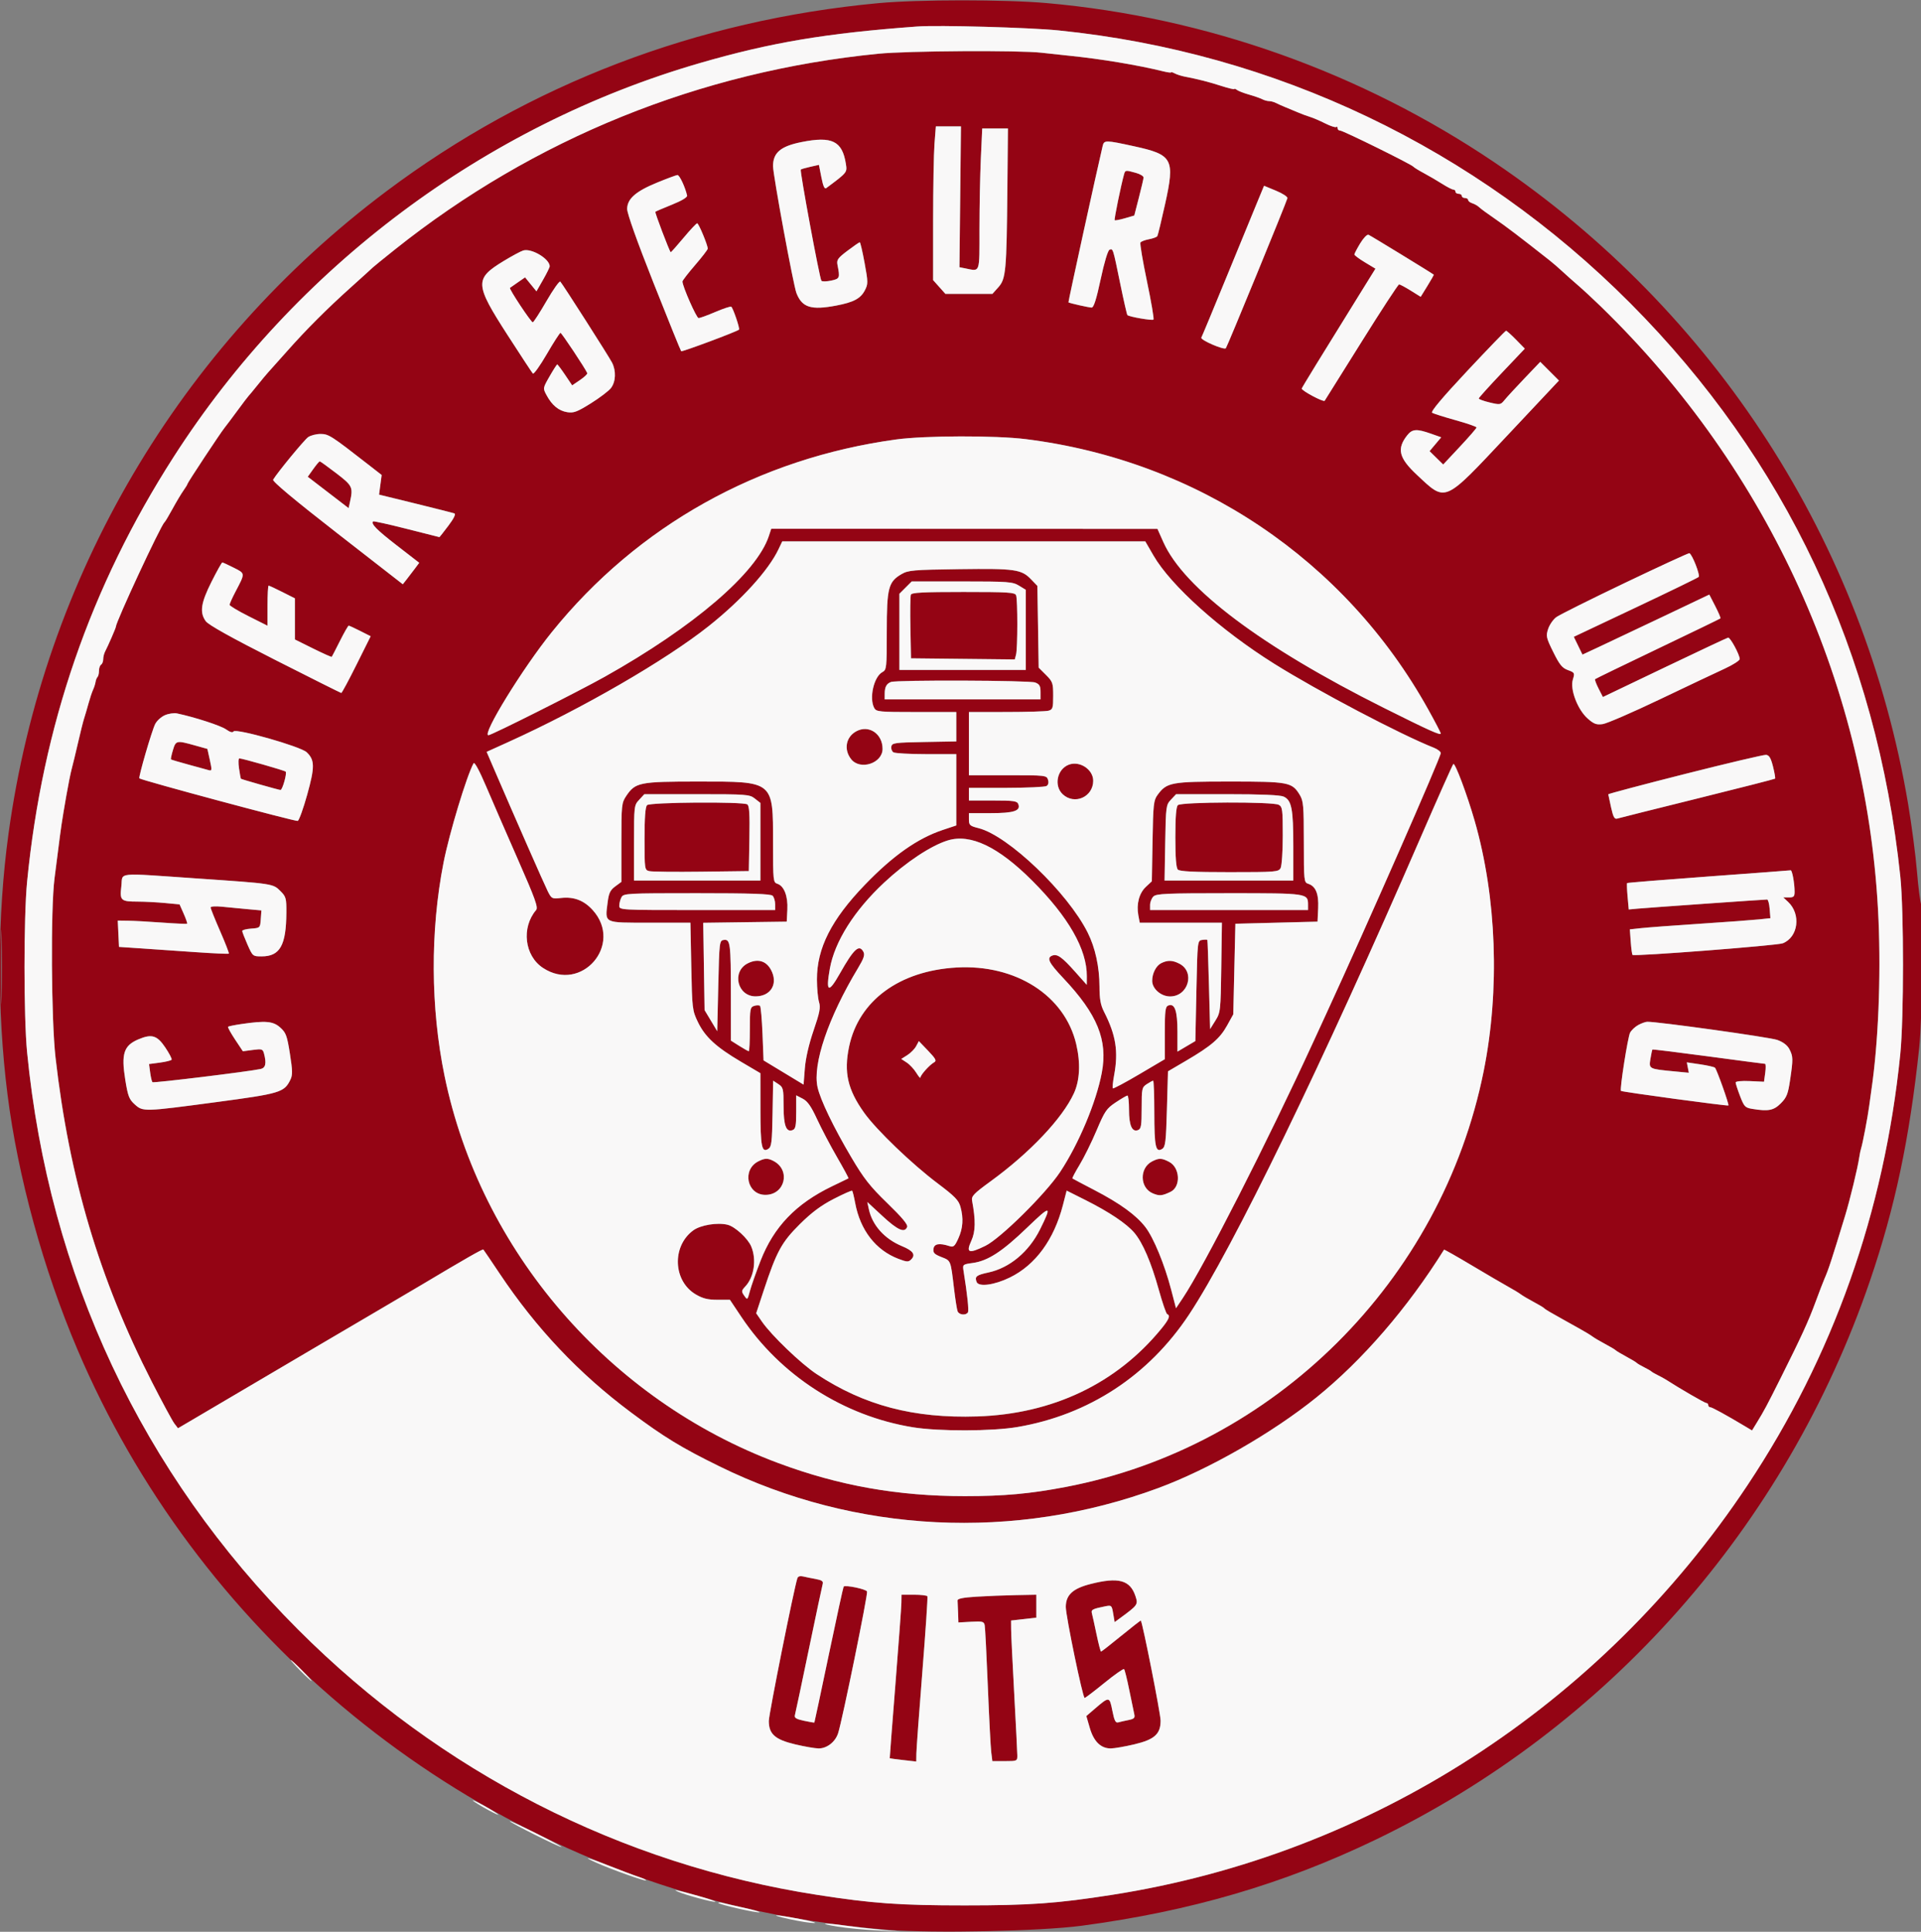 <svg xmlns="http://www.w3.org/2000/svg" width="912" height="917" viewBox="0 0 912 917" version="1.1"><rect x="0" y="0" width="912" height="917" fill="#808080" stroke="none"/><path d="M 417 1.499 C 330.874 9.517, 251.265 39.949, 183.496 90.761 C 85.064 164.564, 20.740 273.887, 4.039 395.762 C -1.335 434.976, -1.507 479.313, 3.560 519.500 C 8.457 558.348, 20.537 602.421, 36.724 640.500 C 93.032 772.965, 211.199 872.235, 352 905.359 C 373.686 910.461, 397.638 914.157, 421.348 916.061 C 442.995 917.799, 494.016 916.737, 513.500 914.142 C 565.204 907.256, 609.362 894.332, 653.088 873.286 C 763.309 820.236, 847.919 724.577, 887.795 607.926 C 899.649 573.247, 906.562 540.550, 911.139 497.500 C 912.623 483.547, 913.381 432.181, 912.143 429.500 C 911.635 428.400, 910.708 421.280, 910.084 413.677 C 909.460 406.074, 907.573 391.674, 905.892 381.677 C 885.018 257.574, 814.220 147.770, 709.500 77.087 C 646.191 34.355, 572.625 8.178, 497 1.473 C 477.131 -0.289, 436.060 -0.275, 417 1.499 M 435.500 12.575 C 392.025 15.774, 366.105 20.132, 332.280 29.929 C 230.055 59.539, 140.221 126.784, 82.365 217 C 42.920 278.509, 20.140 344.555, 12.866 418.500 C 11.220 435.236, 11.217 482.730, 12.862 499.500 C 23.244 605.355, 67.318 699.242, 141.500 773.519 C 209.138 841.245, 294.831 885.037, 388 899.490 C 414.314 903.572, 427.067 904.481, 458 904.481 C 489.067 904.481, 501.865 903.562, 528.172 899.442 C 650.754 880.241, 759.906 809.840, 829.640 705 C 870.226 643.984, 894.563 575.350, 902.155 500.500 C 903.887 483.426, 903.898 432.390, 902.174 416 C 891.026 310.050, 847.583 217.845, 774 143.961 C 700.610 70.270, 605.349 24.824, 502.500 14.435 C 488.797 13.051, 445.404 11.847, 435.500 12.575 M 417 25.506 C 332.303 33.886, 253.524 65.784, 187.500 118.431 C 182 122.817, 177.275 126.652, 177 126.953 C 176.725 127.254, 172.236 131.325, 167.025 136 C 155.110 146.689, 145.594 156.207, 136 167.029 C 131.875 171.683, 127.958 176.066, 127.297 176.770 C 126.635 177.474, 124.385 180.176, 122.297 182.775 C 120.208 185.374, 118.261 187.725, 117.969 188 C 117.677 188.275, 115.290 191.425, 112.663 195 C 110.037 198.575, 107.314 202.204, 106.612 203.065 C 104.686 205.427, 89 229.159, 89 229.711 C 89 229.975, 88.137 231.404, 87.081 232.886 C 86.026 234.367, 83.702 238.262, 81.917 241.540 C 80.132 244.818, 78.388 247.725, 78.043 248 C 76.338 249.358, 55 295.246, 55 297.556 C 55 298.101, 51.257 306.706, 49.918 309.236 C 49.413 310.191, 49 311.852, 49 312.927 C 49 314.002, 48.550 315.160, 48 315.500 C 47.450 315.840, 47 317.141, 47 318.392 C 47 319.643, 46.687 320.980, 46.304 321.362 C 45.922 321.745, 45.498 322.813, 45.362 323.736 C 45.227 324.659, 44.691 326.334, 44.172 327.457 C 43.653 328.581, 42.674 331.525, 41.998 334 C 41.322 336.475, 40.399 339.625, 39.947 341 C 39.495 342.375, 38.196 347.550, 37.060 352.500 C 35.924 357.450, 34.564 363.075, 34.037 365 C 33.511 366.925, 32.340 372.775, 31.436 378 C 29.326 390.194, 29.076 391.868, 27.476 404.500 C 27.267 406.150, 26.548 411.775, 25.877 417 C 24.022 431.460, 24.322 484.107, 26.361 502 C 32.869 559.108, 47.153 607.180, 72.119 656 C 77.041 665.625, 81.840 674.508, 82.784 675.739 L 84.500 677.979 91 674.162 C 108.436 663.923, 134.377 648.641, 151.500 638.520 C 161.950 632.344, 175 624.674, 180.500 621.476 C 186 618.278, 194.775 613.108, 200 609.987 C 220.714 597.615, 229.135 592.802, 229.471 593.143 C 229.665 593.339, 233.129 598.450, 237.170 604.500 C 254.605 630.608, 274.833 652, 299.500 670.419 C 315.252 682.181, 323.396 687.150, 341.500 696.044 C 406.206 727.832, 481.732 731.576, 549.893 706.374 C 573.901 697.497, 604.062 680.210, 624.978 663.338 C 646.842 645.702, 668.229 620.947, 685.563 593.212 C 685.662 593.053, 691.539 596.381, 698.622 600.607 C 705.705 604.833, 713.525 609.408, 716 610.775 C 718.475 612.141, 721.175 613.778, 722 614.411 C 722.825 615.045, 725.525 616.641, 728 617.957 C 730.475 619.274, 732.725 620.609, 733 620.925 C 733.275 621.241, 734.574 622.105, 735.887 622.844 C 737.200 623.583, 739.900 625.109, 741.887 626.235 C 743.874 627.361, 747.525 629.402, 750 630.771 C 752.475 632.140, 755.175 633.778, 756 634.411 C 756.825 635.045, 759.525 636.641, 762 637.957 C 764.475 639.274, 766.725 640.609, 767 640.925 C 767.275 641.241, 769.525 642.591, 772 643.925 C 774.475 645.259, 776.725 646.610, 777 646.927 C 777.275 647.244, 778.850 648.177, 780.500 649 C 782.150 649.823, 783.725 650.732, 784 651.019 C 784.275 651.306, 785.625 652.091, 787 652.763 C 788.375 653.435, 790.175 654.421, 791 654.953 C 797.569 659.189, 809.332 666, 810.079 666 C 810.586 666, 811 666.450, 811 667 C 811 667.550, 811.426 668, 811.946 668 C 812.788 668, 819.497 671.677, 828.642 677.150 L 831.785 679.030 834.088 675.265 C 837.611 669.508, 838.698 667.474, 845.449 654 C 855.169 634.601, 858.565 627.192, 861.951 618 C 863.673 613.325, 865.574 608.375, 866.175 607 C 868.121 602.548, 869.440 598.524, 876.005 577 C 878.256 569.621, 881.996 554.179, 882.665 549.500 C 882.902 547.850, 883.306 545.880, 883.565 545.122 C 884.266 543.068, 886.732 530.149, 887.405 525 C 887.729 522.525, 888.194 519.150, 888.438 517.500 C 891.706 495.402, 893.015 464.267, 891.834 436.699 C 887.145 327.210, 840.082 223.250, 760 145.482 C 756.425 142.011, 751.492 137.444, 749.038 135.335 C 746.584 133.226, 743.233 130.242, 741.592 128.704 C 739.951 127.167, 737.234 124.825, 735.554 123.500 C 721.658 112.539, 714.646 107.211, 709.500 103.702 C 706.200 101.451, 702.935 99.052, 702.244 98.370 C 701.553 97.689, 700.091 96.846, 698.994 96.498 C 697.897 96.150, 697 95.446, 697 94.933 C 697 94.420, 696.325 94, 695.500 94 C 694.675 94, 694 93.550, 694 93 C 694 92.450, 693.325 92, 692.500 92 C 691.675 92, 691 91.550, 691 91 C 691 90.450, 690.541 90, 689.980 90 C 689.419 90, 687.057 88.789, 684.730 87.308 C 682.404 85.827, 678.475 83.531, 676 82.206 C 673.525 80.880, 671.275 79.495, 671 79.129 C 670.185 78.042, 637.612 61.976, 636.250 61.988 C 635.563 61.995, 635 61.475, 635 60.833 C 635 60.192, 634.720 59.946, 634.378 60.288 C 634.036 60.630, 631.674 59.864, 629.128 58.585 C 626.583 57.306, 623.375 55.926, 622 55.518 C 620.625 55.111, 617.925 54.107, 616 53.287 C 614.075 52.467, 611.375 51.339, 610 50.781 C 608.625 50.223, 606.719 49.369, 605.764 48.883 C 604.809 48.397, 603.340 48, 602.500 48 C 601.660 48, 600.191 47.594, 599.236 47.097 C 598.281 46.601, 595.475 45.620, 593 44.917 C 590.525 44.215, 587.938 43.216, 587.250 42.697 C 586.563 42.179, 586 41.988, 586 42.273 C 586 42.557, 583.188 41.885, 579.750 40.778 C 573.766 38.852, 569.005 37.638, 562.500 36.381 C 560.850 36.063, 558.712 35.381, 557.750 34.866 C 556.788 34.351, 556 34.123, 556 34.360 C 556 34.596, 554.313 34.372, 552.250 33.863 C 540.191 30.883, 522.427 27.936, 507.500 26.440 C 504.200 26.109, 498.350 25.476, 494.500 25.033 C 483.745 23.796, 431.033 24.117, 417 25.506 M 443.654 68.250 C 443.301 72.787, 443.009 89.205, 443.006 104.734 L 443 132.968 445.918 136.234 L 448.836 139.500 460 139.500 L 471.164 139.500 473.988 136.339 C 477.548 132.356, 477.882 128.700, 478.249 89.750 L 478.520 61 472.415 61 L 466.311 61 465.659 75.250 C 465.301 83.088, 465.006 98.162, 465.004 108.750 C 465 130.076, 465.439 128.838, 458.375 127.425 L 455.500 126.850 455.859 93.425 L 456.217 60 450.257 60 L 444.296 60 443.654 68.250 M 380.500 67.442 C 370.601 69.427, 367 72.474, 367 78.864 C 367 83.037, 376.668 135.447, 378.121 139.151 C 380.797 145.974, 385.062 147.312, 396.958 145.059 C 405.269 143.486, 408.574 141.724, 410.613 137.781 C 412.150 134.809, 412.140 133.938, 410.463 124.798 C 409.474 119.409, 408.444 115, 408.173 115 C 407.903 115, 405.291 116.805, 402.368 119.012 C 397.722 122.520, 397.123 123.367, 397.600 125.762 C 398.837 131.981, 398.699 132.320, 394.571 133.203 C 392.411 133.665, 390.336 133.696, 389.961 133.271 C 389.142 132.345, 379.630 81.037, 380.176 80.490 C 380.386 80.281, 382.410 79.693, 384.674 79.185 L 388.791 78.260 389.959 84.199 C 390.803 88.486, 391.458 89.893, 392.314 89.255 C 402.323 81.795, 402.239 81.899, 401.564 77.677 C 399.842 66.905, 394.973 64.539, 380.500 67.442 M 523.502 69.250 C 520.812 80.552, 507.067 143.386, 507.255 143.524 C 507.816 143.938, 516.997 146, 518.279 146 C 519.258 146, 520.526 141.999, 522.550 132.525 C 524.257 124.533, 525.967 118.843, 526.752 118.542 C 528.421 117.901, 528.357 117.698, 531.865 134.816 C 533.479 142.690, 534.995 149.328, 535.233 149.566 C 536.052 150.385, 547.048 152.286, 547.625 151.708 C 547.943 151.390, 546.551 143.234, 544.531 133.583 C 542.512 123.932, 541.111 115.629, 541.419 115.131 C 541.726 114.634, 543.542 113.933, 545.454 113.575 C 547.366 113.216, 549.159 112.552, 549.439 112.099 C 549.719 111.646, 551.371 104.840, 553.110 96.974 C 557.875 75.429, 556.817 73.451, 538.377 69.425 C 524.862 66.474, 524.165 66.466, 523.502 69.250 M 533.644 82.750 C 532.170 88.010, 528.861 104.194, 529.192 104.525 C 529.405 104.739, 531.587 104.328, 534.040 103.614 L 538.500 102.314 540.659 93.907 C 541.847 89.283, 542.859 84.959, 542.909 84.297 C 542.959 83.635, 541.313 82.625, 539.250 82.053 C 534.339 80.689, 534.218 80.704, 533.644 82.750 M 312 86.659 C 301.839 90.820, 297.841 94.311, 297.736 99.114 C 297.689 101.236, 302.376 114.398, 310.294 134.379 C 317.241 151.913, 323.136 166.469, 323.393 166.727 C 323.803 167.136, 349.930 157.381, 350.852 156.475 C 351.348 155.988, 347.995 146.115, 347.157 145.597 C 346.777 145.362, 343.392 146.482, 339.635 148.085 C 335.877 149.688, 332.284 150.998, 331.651 150.996 C 330.654 150.993, 324 135.881, 324 133.620 C 324 133.166, 326.700 129.665, 330 125.840 C 333.300 122.015, 336 118.502, 336 118.032 C 336 116.324, 331.702 106, 330.991 106 C 330.589 106, 327.643 109.142, 324.445 112.981 C 321.246 116.821, 318.529 119.859, 318.407 119.731 C 317.705 119.002, 310.819 100.849, 311.127 100.542 C 311.332 100.339, 314.875 98.817, 319 97.160 C 323.674 95.283, 326.387 93.649, 326.201 92.824 C 325.286 88.765, 322.575 83.012, 321.614 83.089 C 321.001 83.138, 316.675 84.744, 312 86.659 M 597.148 95.342 C 595.518 99.279, 588.930 115.318, 582.506 130.985 C 576.083 146.652, 570.608 159.825, 570.341 160.258 C 569.673 161.338, 581.126 166.304, 581.976 165.303 C 582.667 164.489, 610.660 96.277, 611.204 94.082 C 611.367 93.425, 608.937 91.830, 605.805 90.536 L 600.110 88.183 597.148 95.342 M 645.750 115.530 C 644.237 118.033, 643 120.405, 643 120.800 C 643 121.195, 645.250 122.873, 648 124.529 L 652.999 127.539 645.875 139.020 C 627.284 168.979, 618 184.111, 618 184.454 C 618 185.511, 628.374 191.023, 628.893 190.242 C 629.227 189.739, 637.135 177.104, 646.467 162.164 C 655.799 147.224, 663.787 135, 664.220 135 C 664.652 135, 667.138 136.327, 669.743 137.948 L 674.480 140.897 677.675 135.717 C 679.432 132.868, 680.787 130.468, 680.685 130.385 C 679.699 129.578, 650.595 111.782, 649.695 111.436 C 649.037 111.184, 647.262 113.026, 645.750 115.530 M 248.427 118.901 C 247.287 119.230, 243.086 121.488, 239.091 123.917 C 225.220 132.351, 225.352 134.818, 240.958 159.039 C 247.146 168.642, 252.556 176.872, 252.981 177.326 C 253.405 177.781, 256.386 173.618, 259.604 168.076 C 262.822 162.534, 265.745 158, 266.098 158 C 266.634 158, 277.840 174.865, 278.808 177.129 C 278.978 177.525, 277.433 178.993, 275.376 180.391 L 271.636 182.932 268.291 177.966 C 266.452 175.235, 264.767 173, 264.547 173 C 264.327 173, 262.695 175.537, 260.921 178.639 C 257.698 184.271, 257.696 184.281, 259.476 187.585 C 262.068 192.398, 265.229 195.001, 269.280 195.658 C 272.325 196.152, 273.960 195.544, 280.441 191.504 C 284.618 188.901, 288.927 185.637, 290.017 184.251 C 292.352 181.283, 292.586 176.035, 290.559 172.114 C 288.998 169.095, 267.235 135.024, 266.011 133.682 C 265.600 133.232, 262.644 137.395, 259.441 142.932 C 256.238 148.469, 253.310 153, 252.935 153 C 252.103 153, 241.555 137.073, 242.108 136.652 C 242.324 136.487, 244.025 135.298, 245.889 134.009 L 249.279 131.665 251.982 134.979 L 254.686 138.292 257.843 132.774 C 259.579 129.739, 260.990 126.861, 260.978 126.378 C 260.888 122.836, 252.370 117.761, 248.427 118.901 M 696.568 176.095 C 684.625 188.852, 679.093 195.440, 679.904 195.941 C 680.572 196.353, 685.591 197.940, 691.059 199.467 C 696.527 200.994, 701 202.543, 701 202.910 C 701 203.276, 697.437 207.384, 693.082 212.038 L 685.164 220.500 681.928 217.327 L 678.693 214.154 681.458 210.867 L 684.224 207.580 679.362 205.868 C 672.517 203.456, 670.459 203.601, 668.051 206.662 C 663.034 213.040, 664.105 217.397, 672.651 225.383 C 686.660 238.474, 685.154 239.127, 715.558 206.777 L 740.118 180.644 735.680 176.206 L 731.242 171.768 723.731 179.634 C 719.599 183.960, 715.349 188.576, 714.286 189.892 C 712.428 192.190, 712.149 192.235, 707.176 191.042 C 704.329 190.359, 702.021 189.508, 702.048 189.150 C 702.074 188.793, 707.004 183.325, 713.003 177 L 723.911 165.500 719.747 161.250 C 717.457 158.912, 715.327 157, 715.014 157 C 714.701 157, 706.400 165.593, 696.568 176.095 M 146.294 207.507 C 144.453 208.796, 131.803 224.160, 129.670 227.695 C 129.200 228.475, 139.769 237.308, 160.090 253.118 L 191.231 277.346 193.143 274.923 C 194.195 273.590, 195.950 271.297, 197.042 269.826 L 199.028 267.152 188.433 258.948 C 178.822 251.506, 176.011 248.656, 177.153 247.513 C 177.373 247.293, 184.517 248.877, 193.027 251.032 C 201.537 253.188, 208.558 254.963, 208.630 254.976 C 208.701 254.989, 210.597 252.567, 212.842 249.593 C 215.471 246.111, 216.493 244.020, 215.712 243.721 C 215.046 243.465, 206.728 241.353, 197.229 239.026 L 179.958 234.796 180.577 230.134 L 181.195 225.472 174.848 220.525 C 157.203 206.772, 155.998 206, 152.170 206 C 150.121 206, 147.477 206.678, 146.294 207.507 M 425.534 208.596 C 360.053 217.534, 302.753 249.565, 262.022 300 C 248.148 317.179, 228.576 349, 231.883 349 C 233.340 349, 274.385 328.381, 287 321.312 C 329.386 297.561, 359.233 271.976, 365.024 254.428 L 366.155 251 457.828 251.027 L 549.500 251.054 552.300 257.326 C 562.110 279.305, 599.011 307.044, 657 336.030 C 678.539 346.797, 684 349.253, 684 348.176 C 684 347.779, 681.325 342.643, 678.054 336.763 C 638.553 265.730, 568.437 218.642, 487 208.455 C 472.652 206.660, 439.156 206.737, 425.534 208.596 M 148.716 222.660 L 146.112 226.319 155.806 233.764 L 165.500 241.209 166.132 238.354 C 167.706 231.239, 167.394 230.579, 159.638 224.639 C 155.589 221.537, 152.061 219, 151.798 219 C 151.535 219, 150.148 220.647, 148.716 222.660 M 369.588 260.750 C 364.848 270.721, 352.034 284.829, 336.500 297.180 C 316.075 313.419, 276.443 336.344, 241.266 352.266 L 231.032 356.898 234.391 364.699 C 244.654 388.532, 258.477 419.979, 260.077 423.132 C 261.854 426.634, 262.078 426.746, 266.341 426.265 C 272.433 425.578, 277.233 427.409, 281.380 431.999 C 296.105 448.298, 276.117 471.542, 257.770 459.455 C 249.007 453.682, 247.426 440.355, 254.514 432 C 255.574 430.750, 254.134 426.743, 245.890 408 C 240.447 395.625, 233.648 379.993, 230.780 373.261 C 227.608 365.816, 225.285 361.527, 224.846 362.310 C 221.599 368.113, 213.307 395.508, 210.563 409.500 C 204.204 441.922, 204.380 478.326, 211.052 510.751 C 228.144 593.823, 289.145 664.571, 369.500 694.516 C 398.324 705.258, 426.239 710.210, 458 710.216 C 476.622 710.219, 489.041 709.089, 506 705.848 C 604.993 686.930, 684.381 607.952, 704.373 508.500 C 712.155 469.789, 710.566 425.955, 700.059 389.500 C 696.462 377.020, 690.754 361.844, 689.973 362.683 C 689.554 363.132, 682.575 378.796, 674.464 397.491 C 627.862 504.897, 585.189 592.809, 564.503 624.025 C 545.316 652.979, 516.889 671.608, 483.074 677.389 C 471.021 679.449, 445.719 679.514, 433.403 677.516 C 400.445 672.171, 370.542 652.934, 351.957 625.121 L 346.531 617 340.603 617 C 336.058 617, 333.664 616.407, 330.336 614.457 C 319.532 608.125, 318.866 591.602, 329.110 584.065 C 332.587 581.507, 340.636 580.190, 345.435 581.394 C 348.981 582.284, 355.042 587.855, 356.649 591.702 C 359.256 597.941, 358.028 606.192, 353.826 610.678 C 351.954 612.677, 351.913 613.037, 353.322 615.049 C 354.831 617.203, 354.878 617.164, 356.017 612.871 C 356.654 610.467, 358.928 604, 361.070 598.500 C 367.358 582.354, 377.865 571.403, 395 563.133 C 399.125 561.142, 402.641 559.444, 402.814 559.359 C 402.987 559.274, 400.560 554.771, 397.421 549.352 C 394.282 543.934, 390.012 535.817, 387.932 531.315 C 385.079 525.138, 383.396 522.739, 381.076 521.539 L 378 519.949 378 527.867 C 378 534.440, 377.707 535.898, 376.276 536.447 C 373.241 537.612, 372 534.268, 372 524.924 C 372 516.778, 371.844 516.128, 369.525 514.609 L 367.051 512.987 366.775 528.636 C 366.534 542.372, 366.283 544.420, 364.722 545.392 C 361.624 547.322, 361.031 544.296, 361.015 526.469 L 361 509.438 351.750 503.982 C 339.951 497.022, 334.727 492.204, 331.324 485.143 C 328.688 479.673, 328.592 478.864, 328.189 458.750 L 327.773 438 308.454 438 C 286.279 438, 287.213 438.451, 288.473 428.366 C 289.025 423.951, 289.691 422.549, 292.075 420.786 L 295 418.624 295 399.960 C 295 382.221, 295.112 381.127, 297.270 377.898 C 301.618 371.389, 303.535 371.003, 331.516 371.002 C 367.541 370.999, 367 370.555, 367 400.167 C 367 418.021, 367.091 418.894, 369.011 419.503 C 372.245 420.530, 374.134 425.381, 373.799 431.794 L 373.500 437.500 353.678 437.771 L 333.856 438.043 334.178 458.771 L 334.500 479.500 337.500 484.500 L 340.500 489.500 341 468 C 341.487 447.040, 341.553 446.492, 343.620 446.198 C 346.711 445.756, 346.971 447.767, 346.986 472.237 L 347 493.975 350.980 496.487 C 353.169 497.869, 355.194 499, 355.480 499 C 355.766 499, 356 494.305, 356 488.567 C 356 478.887, 356.150 478.087, 358.075 477.476 C 359.217 477.114, 360.454 477.119, 360.825 477.488 C 361.196 477.856, 361.725 483.829, 362 490.761 L 362.500 503.364 372 509.113 L 381.500 514.862 382.101 507.181 C 382.480 502.337, 384.013 495.676, 386.252 489.148 C 389.192 480.575, 389.635 478.255, 388.832 475.648 C 388.298 473.917, 387.852 469.125, 387.841 465 C 387.799 450.131, 394.687 436.516, 410.607 420.003 C 423.945 406.166, 435.617 397.954, 447.625 393.959 L 454 391.837 454 374.918 L 454 358 439.750 357.985 C 431.913 357.976, 424.893 357.585, 424.152 357.115 C 423.410 356.645, 422.966 355.414, 423.164 354.380 C 423.496 352.653, 424.763 352.478, 438.763 352.224 L 454 351.948 454 344.974 L 454 338 435.035 338 C 417.309 338, 416.003 337.874, 415.035 336.066 C 412.543 331.410, 414.868 321.211, 418.915 319.045 C 420.911 317.977, 421 317.152, 421.002 299.715 C 421.003 279.104, 421.761 276.160, 428 272.534 C 431.205 270.671, 433.520 270.473, 455.500 270.175 C 481.885 269.817, 484.954 270.256, 489.542 275.041 L 492.500 278.126 492.809 297.522 L 493.118 316.918 496.559 320.359 C 499.773 323.573, 500 324.228, 500 330.283 C 500 336.162, 499.790 336.823, 497.750 337.370 C 496.512 337.701, 487.512 337.979, 477.750 337.986 L 460 338 460 353 L 460 368 478.433 368 C 496.348 368, 496.884 368.060, 497.540 370.125 C 497.963 371.458, 497.708 372.570, 496.857 373.110 C 496.111 373.582, 487.512 373.976, 477.750 373.985 L 460 374 460 377 L 460 380 471.393 380 C 481.255 380, 482.875 380.232, 483.447 381.724 C 484.667 384.903, 481.296 386, 470.309 386 L 460 386 460 388.986 C 460 391.698, 460.420 392.077, 464.587 393.126 C 478.653 396.668, 506.870 423.683, 516.398 442.731 C 519.975 449.883, 521.968 458.996, 521.985 468.290 C 521.997 474.236, 522.503 477.065, 524.123 480.242 C 529.787 491.343, 531.023 499.100, 528.931 510.414 C 528.343 513.594, 528.066 516.399, 528.314 516.647 C 528.562 516.895, 534.218 513.880, 540.883 509.947 L 553 502.795 553 490.366 C 553 479.755, 553.241 477.845, 554.645 477.306 C 557.730 476.122, 559 479.762, 559 489.793 L 559 499.203 563.250 496.694 L 567.500 494.186 568 470.343 C 568.499 446.550, 568.505 446.499, 570.750 446.180 C 571.987 446.005, 573.089 446.005, 573.199 446.180 C 573.308 446.356, 573.645 455.950, 573.949 467.500 L 574.500 488.500 577 484.500 C 579.432 480.608, 579.508 479.926, 579.805 459.250 L 580.110 438 560.600 438 L 541.091 438 540.434 434.500 C 539.437 429.184, 540.811 423.979, 543.997 421.003 L 546.840 418.347 547.170 399.244 C 547.471 381.792, 547.679 379.897, 549.571 377.320 C 553.933 371.380, 555.976 371.003, 583.800 371.002 C 611.808 371, 613.382 371.298, 617.040 377.299 C 618.797 380.179, 618.993 382.421, 618.996 399.683 C 619 418.069, 619.084 418.892, 621.027 419.508 C 624.653 420.659, 626.127 424.254, 625.800 431.151 L 625.500 437.500 606 438 L 586.500 438.500 586 460 L 585.500 481.500 582.551 486.824 C 579.139 492.983, 574.996 496.536, 563.073 503.527 L 554.500 508.554 554 526.420 C 553.560 542.134, 553.286 544.419, 551.722 545.393 C 548.669 547.293, 548.031 544.346, 548.015 528.250 C 548.007 519.862, 547.759 513, 547.465 513 C 547.170 513, 545.820 513.727, 544.465 514.615 C 542.123 516.149, 542 516.719, 542 526.008 C 542 534.341, 541.745 535.884, 540.276 536.447 C 537.455 537.530, 536 534.250, 536 526.809 C 536 523.064, 535.663 520.023, 535.250 520.051 C 534.837 520.079, 532.333 521.542, 529.685 523.301 C 525.321 526.201, 524.472 527.444, 520.605 536.590 C 518.259 542.140, 514.639 549.479, 512.561 552.899 C 510.484 556.319, 508.945 559.247, 509.142 559.406 C 509.339 559.565, 514 562.031, 519.500 564.886 C 531.700 571.220, 539.435 576.831, 543.786 582.504 C 547.709 587.621, 552.880 600.191, 556.025 612.258 L 558.307 621.017 561.495 616.258 C 571.527 601.283, 601.587 542.295, 623.542 494.500 C 625.311 490.650, 628.105 484.575, 629.752 481 C 648.908 439.424, 684 359.531, 684 357.498 C 684 356.808, 682.538 355.664, 680.750 354.957 C 664.925 348.697, 625.709 328.072, 605 315.117 C 579.514 299.174, 555.898 278.016, 547.618 263.708 L 543.736 257 457.553 257 L 371.370 257 369.588 260.750 M 771.500 276.662 C 755 284.549, 740.303 291.885, 738.840 292.965 C 737.376 294.044, 735.640 296.560, 734.982 298.554 C 733.873 301.914, 734.053 302.722, 737.420 309.536 C 740.398 315.560, 741.658 317.108, 744.388 318.096 C 747.586 319.252, 747.680 319.433, 746.713 322.583 C 745.288 327.225, 748.978 336.895, 753.784 341.115 C 756.724 343.697, 757.926 344.136, 760.910 343.718 C 762.885 343.442, 775.075 338.163, 788 331.986 C 800.925 325.810, 814.763 319.262, 818.750 317.435 C 822.737 315.608, 825.973 313.526, 825.941 312.807 C 825.842 310.605, 821.426 302.488, 820.433 302.683 C 819.920 302.783, 806.332 309.167, 790.238 316.869 L 760.975 330.872 758.918 326.839 C 757.786 324.621, 757.046 322.620, 757.274 322.393 C 757.501 322.166, 770.907 315.659, 787.065 307.935 C 803.223 300.210, 816.598 293.735, 816.788 293.545 C 816.978 293.355, 815.866 290.734, 814.317 287.720 L 811.500 282.240 789.500 292.707 C 777.400 298.464, 763.849 304.877, 759.387 306.959 L 751.274 310.744 749.221 306.518 L 747.167 302.291 776.334 288.513 C 792.375 280.934, 805.919 274.353, 806.430 273.887 C 807.274 273.118, 803.464 263.301, 802.048 262.596 C 801.747 262.445, 788 268.775, 771.500 276.662 M 100.410 276.179 C 95.340 286.274, 94.693 290.714, 97.684 294.878 C 98.951 296.641, 109.710 302.642, 130.534 313.200 C 147.565 321.836, 161.733 328.923, 162.017 328.950 C 162.302 328.978, 165.559 322.930, 169.257 315.512 L 175.979 302.023 171.023 299.512 C 168.297 298.130, 165.832 297, 165.546 297 C 165.259 297, 163.392 300.262, 161.395 304.250 C 159.399 308.238, 157.646 311.635, 157.499 311.800 C 157.352 311.966, 153.355 310.178, 148.616 307.828 L 140 303.554 140 293.792 L 140 284.029 134.029 281.014 C 130.744 279.356, 127.819 278, 127.529 278 C 127.238 278, 127 282.280, 127 287.510 L 127 297.020 118 292.500 C 113.050 290.014, 109 287.580, 109 287.092 C 109 286.603, 110.263 283.795, 111.806 280.852 C 116.476 271.942, 116.501 272.288, 111.002 269.501 C 108.287 268.125, 105.831 267, 105.543 267 C 105.256 267, 102.946 271.131, 100.410 276.179 M 429.923 278.923 L 427 281.846 427 299.923 L 427 318 457 318 L 487 318 487 298.985 L 487 279.971 483.750 277.989 C 480.751 276.160, 478.662 276.007, 456.673 276.004 L 432.846 276 429.923 278.923 M 432.440 282.296 C 432.166 283.009, 432.068 290.096, 432.221 298.046 L 432.500 312.500 457.129 312.767 L 481.758 313.034 482.365 310.767 C 483.158 307.810, 483.180 284.634, 482.393 282.582 C 481.862 281.199, 478.711 281, 457.362 281 C 438.282 281, 432.828 281.284, 432.440 282.296 M 423 323.729 C 420.870 324.540, 420.033 326.088, 420.015 329.250 L 420 332 457 332 L 494 332 494 328.475 C 494 325.612, 493.519 324.768, 491.435 323.975 C 488.731 322.947, 425.650 322.720, 423 323.729 M 78.315 339.488 C 76.563 340.237, 74.478 342.120, 73.682 343.675 C 72.099 346.765, 65.632 368.977, 66.168 369.483 C 67.123 370.385, 140.371 390.070, 141.348 389.688 C 141.981 389.439, 144.007 383.823, 145.849 377.206 C 149.509 364.055, 149.463 360.723, 145.570 357.066 C 142.644 354.317, 111.875 345.584, 110.866 347.216 C 110.437 347.912, 109.196 347.564, 107.306 346.218 C 104.826 344.452, 92.321 340.391, 84 338.650 C 82.625 338.362, 80.067 338.739, 78.315 339.488 M 406.500 347.155 C 401.576 349.848, 400.482 355.801, 404.073 360.365 C 408.358 365.813, 419 362.330, 419 355.480 C 419 348.272, 412.442 343.905, 406.500 347.155 M 82.089 356.097 C 81.414 358.351, 81.005 360.327, 81.181 360.489 C 81.356 360.650, 85.100 361.762, 89.500 362.959 C 93.900 364.156, 98.243 365.346, 99.150 365.604 C 100.638 366.025, 100.685 365.551, 99.627 360.786 L 98.454 355.500 92.477 353.830 C 83.774 351.398, 83.477 351.463, 82.089 356.097 M 800 367.384 C 779.925 372.464, 763.516 376.818, 763.535 377.060 C 763.554 377.302, 764.153 380.106, 764.866 383.292 C 765.905 387.933, 766.494 388.981, 767.831 388.570 C 768.749 388.288, 785.885 383.996, 805.912 379.033 C 825.939 374.070, 842.498 369.836, 842.710 369.624 C 842.922 369.411, 842.485 366.822, 841.740 363.869 C 840.717 359.817, 839.908 358.457, 838.442 358.324 C 837.374 358.228, 820.075 362.304, 800 367.384 M 113.480 364.750 C 113.869 367.363, 114.257 369.571, 114.344 369.658 C 114.639 369.956, 132.413 375, 133.168 375 C 134.091 375, 136.337 367.004, 135.617 366.283 C 135.061 365.727, 115.063 360.017, 113.636 360.006 C 113.162 360.003, 113.091 362.137, 113.480 364.750 M 507.357 363.016 C 501.830 365.183, 500.249 373.007, 504.527 377.026 C 510.099 382.260, 519 378.320, 519 370.619 C 519 365.222, 512.521 360.992, 507.357 363.016 M 303.452 379.646 C 301.040 382.249, 301 382.580, 301 400.146 L 301 418 331 418 L 361 418 361 399.573 L 361 381.145 358.365 379.073 C 355.860 377.102, 354.507 377, 330.817 377 L 305.905 377 303.452 379.646 M 555.924 379.578 C 553.573 382.078, 553.491 382.693, 553.187 400.078 L 552.874 418 583.437 418 L 614 418 614 401.649 C 614 383.878, 613.218 379.876, 609.403 378.138 C 607.756 377.387, 598.644 377, 582.627 377 L 558.349 377 555.924 379.578 M 307.200 382.200 C 306.375 383.025, 306 388.018, 306 398.181 C 306 412.679, 306.043 412.972, 308.250 413.513 C 309.488 413.817, 320.625 413.938, 333 413.782 L 355.500 413.500 355.777 398.076 C 355.987 386.406, 355.743 382.454, 354.777 381.841 C 352.626 380.476, 308.592 380.808, 307.200 382.200 M 559.200 382.200 C 558.380 383.020, 558 387.867, 558 397.500 C 558 407.133, 558.380 411.980, 559.200 412.800 C 560.065 413.665, 566.903 414, 583.665 414 C 605.643 414, 606.987 413.893, 607.965 412.066 C 608.534 411.002, 609 404.043, 609 396.601 C 609 384.247, 608.832 382.980, 607.066 382.035 C 604.195 380.499, 560.752 380.648, 559.200 382.200 M 450 398.935 C 442.030 401.368, 430.202 409.199, 419.744 418.966 C 405.551 432.220, 396.265 446.939, 393.961 459.832 C 391.958 471.037, 393.309 471.723, 398.673 462.226 C 405.357 450.393, 407.887 448.052, 409.910 451.831 C 410.669 453.249, 410.090 454.990, 407.349 459.541 C 393.205 483.020, 385.682 505.187, 388.141 516.134 C 389.499 522.176, 395.677 535, 404.120 549.299 C 410.122 559.464, 412.988 563.113, 421.300 571.170 C 428.259 577.916, 431.092 581.318, 430.669 582.420 C 429.516 585.424, 426.215 583.973, 418.996 577.290 L 411.749 570.580 412.495 574.040 C 414.139 581.664, 419.976 588.143, 428.289 591.570 C 433.503 593.719, 434.809 595.620, 432.593 597.835 C 431.287 599.142, 430.573 599.108, 426.495 597.551 C 415.755 593.450, 408.395 583.944, 405.997 571.076 C 405.441 568.093, 404.798 565.465, 404.569 565.236 C 404.340 565.007, 400.406 566.749, 395.826 569.107 C 389.787 572.217, 385.367 575.509, 379.736 581.091 C 371.088 589.662, 368.693 594.050, 362.619 612.450 L 359.005 623.399 361.752 627.390 C 366.221 633.881, 380.276 647.367, 387.649 652.239 C 410.212 667.149, 433.717 673.347, 463.982 672.366 C 499.713 671.208, 529.997 656.806, 551.257 630.862 C 555.005 626.288, 555.754 624.457, 554.135 623.833 C 553.659 623.650, 551.862 618.434, 550.142 612.243 C 546.532 599.253, 542.520 589.909, 538.529 585.196 C 534.850 580.851, 526.612 575.329, 515.448 569.724 L 506.397 565.179 504.645 571.979 C 500.404 588.442, 491.609 600.464, 479.452 606.413 C 472.075 610.023, 464.605 611.020, 463.647 608.523 C 462.664 605.960, 463.528 605.267, 469.236 604.043 C 479.342 601.876, 488.491 594.227, 493.810 583.500 C 499.534 571.955, 498.927 571.878, 487.657 582.720 C 475.806 594.122, 469.019 598.535, 461.810 599.526 C 457.017 600.185, 456.953 600.241, 457.452 603.348 C 459.270 614.685, 460.047 622.114, 459.508 622.988 C 458.544 624.547, 455.286 624.186, 454.618 622.447 C 454.290 621.593, 453.528 616.756, 452.925 611.697 C 451.291 598.014, 451.482 598.493, 446.945 596.711 C 443.590 595.393, 442.907 594.684, 443.174 592.801 C 443.517 590.382, 445.939 589.969, 450.747 591.511 C 452.694 592.135, 453.259 591.648, 454.975 587.866 C 457.188 582.989, 457.493 578.316, 455.960 572.794 C 455.111 569.739, 453.225 567.807, 445.222 561.794 C 432.941 552.566, 416.086 536.381, 410.267 528.225 C 402.405 517.208, 400.543 509.026, 403.115 496.799 C 407.697 475.012, 426.959 460.833, 454.088 459.277 C 482.236 457.662, 505.498 472.541, 510.936 495.639 C 513.055 504.636, 512.659 512.887, 509.815 519.039 C 504.302 530.964, 488.970 547.159, 470.368 560.709 C 462.198 566.659, 461.101 567.810, 461.508 570 C 463.247 579.362, 463.144 584.599, 461.134 589 C 458.495 594.775, 459.881 595.271, 467.815 591.391 C 475.009 587.872, 496.452 566.678, 503.330 556.287 C 512.150 542.962, 520.434 523.223, 523.084 509.219 C 526.008 493.765, 521.003 481.474, 504.794 464.302 C 497.882 456.979, 496.763 454.689, 499.572 453.611 C 501.930 452.706, 504.185 454.298, 510.351 461.220 L 515.945 467.500 515.973 463.460 C 516.060 450.668, 507.259 435.258, 490.025 418.026 C 473.936 401.938, 460.756 395.651, 450 398.935 M 811.156 416.055 C 790.067 417.595, 772.662 419.005, 772.479 419.188 C 772.296 419.371, 772.395 422.267, 772.700 425.623 L 773.253 431.726 777.376 431.337 C 781.708 430.929, 837.484 427, 838.950 427 C 839.417 427, 839.957 428.994, 840.151 431.431 L 840.503 435.861 835.002 436.440 C 831.976 436.758, 819.375 437.687, 807 438.504 C 794.625 439.321, 782.086 440.256, 779.136 440.581 L 773.772 441.172 774.198 447.065 C 774.433 450.306, 774.822 453.115, 775.062 453.307 C 776.024 454.075, 843.694 448.833, 846.368 447.785 C 853.750 444.889, 855.143 433.938, 848.873 428.096 L 846.623 426 849.311 426 C 851.580 426, 851.998 425.571, 851.989 423.250 C 851.973 419.173, 850.829 412.981, 850.119 413.127 C 849.779 413.197, 832.245 414.515, 811.156 416.055 M 57.609 420.673 C 56.804 427.520, 57.280 427.961, 65.500 427.992 C 68.800 428.004, 74.594 428.306, 78.375 428.663 L 85.251 429.313 87.209 433.739 C 88.286 436.174, 89.017 438.307, 88.834 438.478 C 88.650 438.650, 83.325 438.413, 77 437.953 C 70.675 437.492, 63.341 437.089, 60.702 437.058 L 55.905 437 56.202 443.250 L 56.500 449.500 66.500 450.170 C 72 450.538, 83.647 451.341, 92.381 451.955 C 101.116 452.569, 108.432 452.902, 108.638 452.695 C 108.844 452.489, 106.985 447.683, 104.507 442.015 C 102.028 436.348, 100 431.293, 100 430.783 C 100 430.263, 102.301 430.094, 105.250 430.398 C 108.138 430.696, 113.561 431.217, 117.303 431.555 L 124.107 432.171 123.803 436.335 C 123.503 440.465, 123.464 440.503, 119.250 440.807 C 116.912 440.977, 115 441.483, 115 441.933 C 115 442.383, 116.119 445.282, 117.487 448.376 C 119.949 453.941, 120.019 454, 124.237 453.995 C 132.924 453.985, 135.864 448.762, 135.956 433.173 C 135.997 426.423, 135.776 425.622, 133.150 422.997 C 129.606 419.452, 129.799 419.481, 93.898 417.025 C 54.077 414.301, 58.409 413.866, 57.609 420.673 M 295.035 425.934 C 294.466 426.998, 294 428.798, 294 429.934 C 294 431.985, 294.274 432, 331 432 L 368 432 368 429.200 C 368 427.660, 367.460 425.860, 366.800 425.200 C 365.913 424.313, 356.541 424, 330.835 424 C 297.488 424, 296.028 424.079, 295.035 425.934 M 547.571 425.571 C 546.707 426.436, 546 428.236, 546 429.571 L 546 432 583.500 432 L 621 432 621 429.571 C 621 424.022, 620.850 424, 583.500 424 C 553.600 424, 548.939 424.204, 547.571 425.571 M 0.441 459 C 0.441 474.675, 0.579 481.087, 0.748 473.250 C 0.917 465.412, 0.917 452.587, 0.748 444.750 C 0.579 436.912, 0.441 443.325, 0.441 459 M 355 457.294 C 347.219 461.230, 350.075 473.043, 358.789 472.968 C 365.546 472.910, 369.132 467.645, 366.578 461.533 C 364.390 456.295, 360.088 454.720, 355 457.294 M 551.364 457.170 C 548.887 458.369, 547 462.012, 547 465.593 C 547 469.348, 551.191 473, 555.500 473 C 564.173 473, 567.487 461.372, 559.928 457.463 C 556.677 455.782, 554.392 455.703, 551.364 457.170 M 114.601 486.105 C 111.356 486.578, 108.511 487.156, 108.278 487.389 C 108.045 487.621, 109.530 490.336, 111.578 493.420 L 115.302 499.029 120.006 498.405 C 124.348 497.829, 124.758 497.962, 125.341 500.140 C 126.576 504.753, 126.099 506.941, 123.750 507.444 C 117.898 508.697, 72.859 514.193, 72.378 513.712 C 72.078 513.411, 71.589 511.351, 71.291 509.134 L 70.750 505.102 75.898 504.419 C 78.729 504.044, 81.239 503.422, 81.477 503.037 C 81.715 502.653, 80.343 500.012, 78.428 497.169 C 74.583 491.460, 72.023 490.693, 65.718 493.362 C 58.744 496.314, 57.484 500.196, 59.478 512.587 C 60.728 520.355, 61.306 521.853, 63.972 524.250 C 67.904 527.784, 68.123 527.778, 102.753 523.157 C 133.021 519.117, 134.918 518.547, 137.831 512.605 C 138.950 510.323, 138.918 508.344, 137.633 500.195 C 136.274 491.582, 135.761 490.193, 133.036 487.750 C 129.670 484.733, 126.154 484.419, 114.601 486.105 M 777.775 486.559 C 776.276 487.372, 774.530 489.011, 773.893 490.200 C 772.805 492.232, 768.904 517.099, 769.555 517.845 C 769.975 518.325, 820.201 525.133, 820.573 524.760 C 820.990 524.344, 815.049 507.658, 814.192 506.838 C 813.811 506.473, 810.648 505.752, 807.162 505.235 L 800.823 504.295 801.295 506.765 L 801.768 509.236 794.634 508.553 C 782.767 507.417, 782.757 507.412, 783.547 502.625 C 783.922 500.356, 784.343 498.372, 784.483 498.215 C 784.622 498.058, 796.565 499.521, 811.021 501.465 C 825.477 503.409, 837.604 505, 837.970 505 C 838.335 505, 838.372 506.913, 838.051 509.250 L 837.467 513.500 830.733 513.188 C 826.821 513.007, 824 513.283, 824 513.849 C 824 514.384, 824.943 517.285, 826.095 520.296 C 828.006 525.291, 828.509 525.822, 831.845 526.374 C 839.516 527.642, 842.046 527.154, 845.444 523.750 C 848.218 520.971, 848.856 519.370, 849.844 512.709 C 851.329 502.701, 851.302 501.485, 849.521 498.041 C 848.555 496.172, 846.563 494.651, 843.771 493.649 C 840.188 492.364, 786.631 484.895, 782 485.035 C 781.175 485.060, 779.274 485.746, 777.775 486.559 M 434.938 496.615 C 434.229 497.941, 432.348 499.850, 430.759 500.856 L 427.870 502.685 430.483 504.397 C 431.920 505.338, 433.972 507.547, 435.044 509.304 C 436.116 511.062, 436.994 512.045, 436.996 511.490 C 437.001 510.287, 441.336 505.471, 443.508 504.256 C 444.763 503.553, 444.246 502.571, 440.634 498.801 L 436.229 494.204 434.938 496.615 M 360.030 551.279 C 352.140 555.272, 354.642 567.200, 363.369 567.200 C 372.646 567.200, 375.518 555.532, 367.316 551.163 C 364.556 549.693, 363.119 549.716, 360.030 551.279 M 547 551.294 C 540.862 554.399, 541.052 563.857, 547.306 566.487 C 550.421 567.796, 551.681 567.688, 555.702 565.766 C 560.705 563.374, 560.270 554.225, 555.024 551.513 C 551.488 549.684, 550.250 549.650, 547 551.294 M 378.567 749.144 C 376.957 753.977, 365 813.718, 365 816.929 C 365 823.141, 367.969 825.777, 377.511 828.039 C 381.905 829.080, 386.902 829.947, 388.615 829.966 C 392.566 830.009, 396.554 826.903, 397.899 822.734 C 399.907 816.514, 412.110 756.729, 411.628 755.474 C 411.193 754.338, 401.379 752.282, 400.523 753.147 C 400.331 753.341, 397.159 767.900, 393.474 785.500 C 389.789 803.100, 386.707 817.581, 386.624 817.679 C 386.542 817.778, 384.325 817.400, 381.698 816.840 C 377.977 816.047, 377.025 815.454, 377.388 814.161 C 377.644 813.247, 380.612 799.225, 383.982 783 C 387.353 766.775, 390.325 752.765, 390.586 751.867 C 390.945 750.632, 390.140 750.067, 387.280 749.549 C 385.201 749.172, 382.492 748.621, 381.259 748.326 C 379.870 747.992, 378.847 748.303, 378.567 749.144 M 517.557 751.962 C 509.257 754.097, 506.003 757.149, 505.994 762.806 C 505.987 767.126, 514.037 806, 514.939 806 C 515.275 806, 519.493 802.791, 524.312 798.870 C 529.130 794.948, 533.336 792.002, 533.656 792.323 C 533.977 792.644, 535.082 797.090, 536.111 802.203 C 537.140 807.316, 538.210 812.477, 538.490 813.671 C 538.912 815.474, 538.449 815.952, 535.749 816.495 C 533.962 816.855, 531.773 817.352, 530.885 817.599 C 529.610 817.954, 529.020 816.779, 528.083 812.017 C 526.746 805.221, 526.652 805.212, 519.620 811.259 L 515.740 814.595 517.379 820.232 C 519.263 826.712, 522.661 830.018, 527.385 829.966 C 529.098 829.947, 534.095 829.080, 538.489 828.039 C 548.115 825.757, 551 823.158, 551 816.765 C 551 813.517, 542.421 770.153, 541.607 769.286 C 541.497 769.169, 537.300 772.432, 532.282 776.536 C 527.264 780.641, 522.963 784, 522.724 784 C 522.485 784, 521.515 780.288, 520.568 775.750 C 519.622 771.212, 518.638 766.749, 518.382 765.831 C 517.906 764.123, 518.676 763.716, 524.652 762.517 C 527.702 761.905, 527.827 762.017, 528.491 765.947 L 529.177 770.010 531.839 768.056 C 540.207 761.912, 540.376 761.669, 539.066 757.700 C 536.520 749.985, 530.983 748.508, 517.557 751.962 M 427.943 760.750 C 427.912 762.813, 426.634 780.250, 425.103 799.500 C 423.573 818.750, 422.361 834.562, 422.410 834.638 C 422.460 834.713, 425.313 835.095, 428.750 835.486 L 435 836.196 435.057 832.348 C 435.088 830.232, 436.368 812.750, 437.901 793.500 C 439.435 774.250, 440.507 758.163, 440.285 757.750 C 440.064 757.337, 437.209 757, 433.941 757 L 428 757 427.943 760.750 M 463.500 757.939 C 457.184 758.333, 454.530 758.873, 454.600 759.750 C 454.655 760.438, 454.767 763.065, 454.850 765.589 L 455 770.178 461.046 769.839 C 466.435 769.537, 467.134 769.717, 467.487 771.500 C 467.705 772.600, 468.374 785.650, 468.974 800.500 C 469.573 815.350, 470.302 829.413, 470.593 831.750 L 471.123 836 477.061 836 C 482.880 836, 482.999 835.944, 482.973 833.250 C 482.958 831.737, 482.295 818.575, 481.500 804 C 480.705 789.425, 480.042 775.646, 480.027 773.379 L 480 769.258 486 768.580 L 492 767.901 492 762.450 L 492 757 482.250 757.189 C 476.887 757.293, 468.450 757.630, 463.500 757.939" stroke="none" fill="#940414" fill-rule="evenodd"/><path d="M 435.500 12.575 C 392.025 15.774, 366.105 20.132, 332.280 29.929 C 230.055 59.539, 140.221 126.784, 82.365 217 C 42.920 278.509, 20.140 344.555, 12.866 418.500 C 11.220 435.236, 11.217 482.730, 12.862 499.500 C 23.244 605.355, 67.318 699.242, 141.500 773.519 C 209.138 841.245, 294.831 885.037, 388 899.490 C 414.314 903.572, 427.067 904.481, 458 904.481 C 489.067 904.481, 501.865 903.562, 528.172 899.442 C 650.754 880.241, 759.906 809.840, 829.640 705 C 870.226 643.984, 894.563 575.350, 902.155 500.500 C 903.887 483.426, 903.898 432.390, 902.174 416 C 891.026 310.050, 847.583 217.845, 774 143.961 C 700.610 70.270, 605.349 24.824, 502.500 14.435 C 488.797 13.051, 445.404 11.847, 435.500 12.575 M 417 25.506 C 332.303 33.886, 253.524 65.784, 187.500 118.431 C 182 122.817, 177.275 126.652, 177 126.953 C 176.725 127.254, 172.236 131.325, 167.025 136 C 155.110 146.689, 145.594 156.207, 136 167.029 C 131.875 171.683, 127.958 176.066, 127.297 176.770 C 126.635 177.474, 124.385 180.176, 122.297 182.775 C 120.208 185.374, 118.261 187.725, 117.969 188 C 117.677 188.275, 115.290 191.425, 112.663 195 C 110.037 198.575, 107.314 202.204, 106.612 203.065 C 104.686 205.427, 89 229.159, 89 229.711 C 89 229.975, 88.137 231.404, 87.081 232.886 C 86.026 234.367, 83.702 238.262, 81.917 241.540 C 80.132 244.818, 78.388 247.725, 78.043 248 C 76.338 249.358, 55 295.246, 55 297.556 C 55 298.101, 51.257 306.706, 49.918 309.236 C 49.413 310.191, 49 311.852, 49 312.927 C 49 314.002, 48.550 315.160, 48 315.500 C 47.450 315.840, 47 317.141, 47 318.392 C 47 319.643, 46.687 320.980, 46.304 321.362 C 45.922 321.745, 45.498 322.813, 45.362 323.736 C 45.227 324.659, 44.691 326.334, 44.172 327.457 C 43.653 328.581, 42.674 331.525, 41.998 334 C 41.322 336.475, 40.399 339.625, 39.947 341 C 39.495 342.375, 38.196 347.550, 37.060 352.500 C 35.924 357.450, 34.564 363.075, 34.037 365 C 33.511 366.925, 32.340 372.775, 31.436 378 C 29.326 390.194, 29.076 391.868, 27.476 404.500 C 27.267 406.150, 26.548 411.775, 25.877 417 C 24.022 431.460, 24.322 484.107, 26.361 502 C 32.869 559.108, 47.153 607.180, 72.119 656 C 77.041 665.625, 81.840 674.508, 82.784 675.739 L 84.500 677.979 91 674.162 C 108.436 663.923, 134.377 648.641, 151.500 638.520 C 161.950 632.344, 175 624.674, 180.500 621.476 C 186 618.278, 194.775 613.108, 200 609.987 C 220.714 597.615, 229.135 592.802, 229.471 593.143 C 229.665 593.339, 233.129 598.450, 237.170 604.500 C 254.605 630.608, 274.833 652, 299.500 670.419 C 315.252 682.181, 323.396 687.150, 341.500 696.044 C 406.206 727.832, 481.732 731.576, 549.893 706.374 C 573.901 697.497, 604.062 680.210, 624.978 663.338 C 646.842 645.702, 668.229 620.947, 685.563 593.212 C 685.662 593.053, 691.539 596.381, 698.622 600.607 C 705.705 604.833, 713.525 609.408, 716 610.775 C 718.475 612.141, 721.175 613.778, 722 614.411 C 722.825 615.045, 725.525 616.641, 728 617.957 C 730.475 619.274, 732.725 620.609, 733 620.925 C 733.275 621.241, 734.574 622.105, 735.887 622.844 C 737.200 623.583, 739.900 625.109, 741.887 626.235 C 743.874 627.361, 747.525 629.402, 750 630.771 C 752.475 632.140, 755.175 633.778, 756 634.411 C 756.825 635.045, 759.525 636.641, 762 637.957 C 764.475 639.274, 766.725 640.609, 767 640.925 C 767.275 641.241, 769.525 642.591, 772 643.925 C 774.475 645.259, 776.725 646.610, 777 646.927 C 777.275 647.244, 778.850 648.177, 780.500 649 C 782.150 649.823, 783.725 650.732, 784 651.019 C 784.275 651.306, 785.625 652.091, 787 652.763 C 788.375 653.435, 790.175 654.421, 791 654.953 C 797.569 659.189, 809.332 666, 810.079 666 C 810.586 666, 811 666.450, 811 667 C 811 667.550, 811.426 668, 811.946 668 C 812.788 668, 819.497 671.677, 828.642 677.150 L 831.785 679.030 834.088 675.265 C 837.611 669.508, 838.698 667.474, 845.449 654 C 855.169 634.601, 858.565 627.192, 861.951 618 C 863.673 613.325, 865.574 608.375, 866.175 607 C 868.121 602.548, 869.440 598.524, 876.005 577 C 878.256 569.621, 881.996 554.179, 882.665 549.500 C 882.902 547.850, 883.306 545.880, 883.565 545.122 C 884.266 543.068, 886.732 530.149, 887.405 525 C 887.729 522.525, 888.194 519.150, 888.438 517.500 C 891.706 495.402, 893.015 464.267, 891.834 436.699 C 887.145 327.210, 840.082 223.250, 760 145.482 C 756.425 142.011, 751.492 137.444, 749.038 135.335 C 746.584 133.226, 743.233 130.242, 741.592 128.704 C 739.951 127.167, 737.234 124.825, 735.554 123.500 C 721.658 112.539, 714.646 107.211, 709.500 103.702 C 706.200 101.451, 702.935 99.052, 702.244 98.370 C 701.553 97.689, 700.091 96.846, 698.994 96.498 C 697.897 96.150, 697 95.446, 697 94.933 C 697 94.420, 696.325 94, 695.500 94 C 694.675 94, 694 93.550, 694 93 C 694 92.450, 693.325 92, 692.500 92 C 691.675 92, 691 91.550, 691 91 C 691 90.450, 690.541 90, 689.980 90 C 689.419 90, 687.057 88.789, 684.730 87.308 C 682.404 85.827, 678.475 83.531, 676 82.206 C 673.525 80.880, 671.275 79.495, 671 79.129 C 670.185 78.042, 637.612 61.976, 636.250 61.988 C 635.563 61.995, 635 61.475, 635 60.833 C 635 60.192, 634.720 59.946, 634.378 60.288 C 634.036 60.630, 631.674 59.864, 629.128 58.585 C 626.583 57.306, 623.375 55.926, 622 55.518 C 620.625 55.111, 617.925 54.107, 616 53.287 C 614.075 52.467, 611.375 51.339, 610 50.781 C 608.625 50.223, 606.719 49.369, 605.764 48.883 C 604.809 48.397, 603.340 48, 602.500 48 C 601.660 48, 600.191 47.594, 599.236 47.097 C 598.281 46.601, 595.475 45.620, 593 44.917 C 590.525 44.215, 587.938 43.216, 587.250 42.697 C 586.563 42.179, 586 41.988, 586 42.273 C 586 42.557, 583.188 41.885, 579.750 40.778 C 573.766 38.852, 569.005 37.638, 562.500 36.381 C 560.850 36.063, 558.712 35.381, 557.750 34.866 C 556.788 34.351, 556 34.123, 556 34.360 C 556 34.596, 554.313 34.372, 552.250 33.863 C 540.191 30.883, 522.427 27.936, 507.500 26.440 C 504.200 26.109, 498.350 25.476, 494.500 25.033 C 483.745 23.796, 431.033 24.117, 417 25.506 M 443.654 68.250 C 443.301 72.787, 443.009 89.205, 443.006 104.734 L 443 132.968 445.918 136.234 L 448.836 139.500 460 139.500 L 471.164 139.500 473.988 136.339 C 477.548 132.356, 477.882 128.700, 478.249 89.750 L 478.520 61 472.415 61 L 466.311 61 465.659 75.250 C 465.301 83.088, 465.006 98.162, 465.004 108.750 C 465 130.076, 465.439 128.838, 458.375 127.425 L 455.500 126.850 455.859 93.425 L 456.217 60 450.257 60 L 444.296 60 443.654 68.250 M 380.500 67.442 C 370.601 69.427, 367 72.474, 367 78.864 C 367 83.037, 376.668 135.447, 378.121 139.151 C 380.797 145.974, 385.062 147.312, 396.958 145.059 C 405.269 143.486, 408.574 141.724, 410.613 137.781 C 412.150 134.809, 412.140 133.938, 410.463 124.798 C 409.474 119.409, 408.444 115, 408.173 115 C 407.903 115, 405.291 116.805, 402.368 119.012 C 397.722 122.520, 397.123 123.367, 397.600 125.762 C 398.837 131.981, 398.699 132.320, 394.571 133.203 C 392.411 133.665, 390.336 133.696, 389.961 133.271 C 389.142 132.345, 379.630 81.037, 380.176 80.490 C 380.386 80.281, 382.410 79.693, 384.674 79.185 L 388.791 78.260 389.959 84.199 C 390.803 88.486, 391.458 89.893, 392.314 89.255 C 402.323 81.795, 402.239 81.899, 401.564 77.677 C 399.842 66.905, 394.973 64.539, 380.500 67.442 M 523.502 69.250 C 520.812 80.552, 507.067 143.386, 507.255 143.524 C 507.816 143.938, 516.997 146, 518.279 146 C 519.258 146, 520.526 141.999, 522.550 132.525 C 524.257 124.533, 525.967 118.843, 526.752 118.542 C 528.421 117.901, 528.357 117.698, 531.865 134.816 C 533.479 142.690, 534.995 149.328, 535.233 149.566 C 536.052 150.385, 547.048 152.286, 547.625 151.708 C 547.943 151.390, 546.551 143.234, 544.531 133.583 C 542.512 123.932, 541.111 115.629, 541.419 115.131 C 541.726 114.634, 543.542 113.933, 545.454 113.575 C 547.366 113.216, 549.159 112.552, 549.439 112.099 C 549.719 111.646, 551.371 104.840, 553.110 96.974 C 557.875 75.429, 556.817 73.451, 538.377 69.425 C 524.862 66.474, 524.165 66.466, 523.502 69.250 M 533.644 82.750 C 532.170 88.010, 528.861 104.194, 529.192 104.525 C 529.405 104.739, 531.587 104.328, 534.040 103.614 L 538.500 102.314 540.659 93.907 C 541.847 89.283, 542.859 84.959, 542.909 84.297 C 542.959 83.635, 541.313 82.625, 539.250 82.053 C 534.339 80.689, 534.218 80.704, 533.644 82.750 M 312 86.659 C 301.839 90.820, 297.841 94.311, 297.736 99.114 C 297.689 101.236, 302.376 114.398, 310.294 134.379 C 317.241 151.913, 323.136 166.469, 323.393 166.727 C 323.803 167.136, 349.930 157.381, 350.852 156.475 C 351.348 155.988, 347.995 146.115, 347.157 145.597 C 346.777 145.362, 343.392 146.482, 339.635 148.085 C 335.877 149.688, 332.284 150.998, 331.651 150.996 C 330.654 150.993, 324 135.881, 324 133.620 C 324 133.166, 326.700 129.665, 330 125.840 C 333.300 122.015, 336 118.502, 336 118.032 C 336 116.324, 331.702 106, 330.991 106 C 330.589 106, 327.643 109.142, 324.445 112.981 C 321.246 116.821, 318.529 119.859, 318.407 119.731 C 317.705 119.002, 310.819 100.849, 311.127 100.542 C 311.332 100.339, 314.875 98.817, 319 97.160 C 323.674 95.283, 326.387 93.649, 326.201 92.824 C 325.286 88.765, 322.575 83.012, 321.614 83.089 C 321.001 83.138, 316.675 84.744, 312 86.659 M 597.148 95.342 C 595.518 99.279, 588.930 115.318, 582.506 130.985 C 576.083 146.652, 570.608 159.825, 570.341 160.258 C 569.673 161.338, 581.126 166.304, 581.976 165.303 C 582.667 164.489, 610.660 96.277, 611.204 94.082 C 611.367 93.425, 608.937 91.830, 605.805 90.536 L 600.110 88.183 597.148 95.342 M 645.750 115.530 C 644.237 118.033, 643 120.405, 643 120.800 C 643 121.195, 645.250 122.873, 648 124.529 L 652.999 127.539 645.875 139.020 C 627.284 168.979, 618 184.111, 618 184.454 C 618 185.511, 628.374 191.023, 628.893 190.242 C 629.227 189.739, 637.135 177.104, 646.467 162.164 C 655.799 147.224, 663.787 135, 664.220 135 C 664.652 135, 667.138 136.327, 669.743 137.948 L 674.480 140.897 677.675 135.717 C 679.432 132.868, 680.787 130.468, 680.685 130.385 C 679.699 129.578, 650.595 111.782, 649.695 111.436 C 649.037 111.184, 647.262 113.026, 645.750 115.530 M 248.427 118.901 C 247.287 119.230, 243.086 121.488, 239.091 123.917 C 225.220 132.351, 225.352 134.818, 240.958 159.039 C 247.146 168.642, 252.556 176.872, 252.981 177.326 C 253.405 177.781, 256.386 173.618, 259.604 168.076 C 262.822 162.534, 265.745 158, 266.098 158 C 266.634 158, 277.840 174.865, 278.808 177.129 C 278.978 177.525, 277.433 178.993, 275.376 180.391 L 271.636 182.932 268.291 177.966 C 266.452 175.235, 264.767 173, 264.547 173 C 264.327 173, 262.695 175.537, 260.921 178.639 C 257.698 184.271, 257.696 184.281, 259.476 187.585 C 262.068 192.398, 265.229 195.001, 269.280 195.658 C 272.325 196.152, 273.960 195.544, 280.441 191.504 C 284.618 188.901, 288.927 185.637, 290.017 184.251 C 292.352 181.283, 292.586 176.035, 290.559 172.114 C 288.998 169.095, 267.235 135.024, 266.011 133.682 C 265.600 133.232, 262.644 137.395, 259.441 142.932 C 256.238 148.469, 253.310 153, 252.935 153 C 252.103 153, 241.555 137.073, 242.108 136.652 C 242.324 136.487, 244.025 135.298, 245.889 134.009 L 249.279 131.665 251.982 134.979 L 254.686 138.292 257.843 132.774 C 259.579 129.739, 260.990 126.861, 260.978 126.378 C 260.888 122.836, 252.370 117.761, 248.427 118.901 M 696.568 176.095 C 684.625 188.852, 679.093 195.440, 679.904 195.941 C 680.572 196.353, 685.591 197.940, 691.059 199.467 C 696.527 200.994, 701 202.543, 701 202.910 C 701 203.276, 697.437 207.384, 693.082 212.038 L 685.164 220.500 681.928 217.327 L 678.693 214.154 681.458 210.867 L 684.224 207.580 679.362 205.868 C 672.517 203.456, 670.459 203.601, 668.051 206.662 C 663.034 213.040, 664.105 217.397, 672.651 225.383 C 686.660 238.474, 685.154 239.127, 715.558 206.777 L 740.118 180.644 735.680 176.206 L 731.242 171.768 723.731 179.634 C 719.599 183.960, 715.349 188.576, 714.286 189.892 C 712.428 192.190, 712.149 192.235, 707.176 191.042 C 704.329 190.359, 702.021 189.508, 702.048 189.150 C 702.074 188.793, 707.004 183.325, 713.003 177 L 723.911 165.500 719.747 161.250 C 717.457 158.912, 715.327 157, 715.014 157 C 714.701 157, 706.400 165.593, 696.568 176.095 M 146.294 207.507 C 144.453 208.796, 131.803 224.160, 129.670 227.695 C 129.200 228.475, 139.769 237.308, 160.090 253.118 L 191.231 277.346 193.143 274.923 C 194.195 273.590, 195.950 271.297, 197.042 269.826 L 199.028 267.152 188.433 258.948 C 178.822 251.506, 176.011 248.656, 177.153 247.513 C 177.373 247.293, 184.517 248.877, 193.027 251.032 C 201.537 253.188, 208.558 254.963, 208.630 254.976 C 208.701 254.989, 210.597 252.567, 212.842 249.593 C 215.471 246.111, 216.493 244.020, 215.712 243.721 C 215.046 243.465, 206.728 241.353, 197.229 239.026 L 179.958 234.796 180.577 230.134 L 181.195 225.472 174.848 220.525 C 157.203 206.772, 155.998 206, 152.170 206 C 150.121 206, 147.477 206.678, 146.294 207.507 M 425.534 208.596 C 360.053 217.534, 302.753 249.565, 262.022 300 C 248.148 317.179, 228.576 349, 231.883 349 C 233.340 349, 274.385 328.381, 287 321.312 C 329.386 297.561, 359.233 271.976, 365.024 254.428 L 366.155 251 457.828 251.027 L 549.500 251.054 552.300 257.326 C 562.110 279.305, 599.011 307.044, 657 336.030 C 678.539 346.797, 684 349.253, 684 348.176 C 684 347.779, 681.325 342.643, 678.054 336.763 C 638.553 265.730, 568.437 218.642, 487 208.455 C 472.652 206.660, 439.156 206.737, 425.534 208.596 M 148.716 222.660 L 146.112 226.319 155.806 233.764 L 165.500 241.209 166.132 238.354 C 167.706 231.239, 167.394 230.579, 159.638 224.639 C 155.589 221.537, 152.061 219, 151.798 219 C 151.535 219, 150.148 220.647, 148.716 222.660 M 369.588 260.750 C 364.848 270.721, 352.034 284.829, 336.500 297.180 C 316.075 313.419, 276.443 336.344, 241.266 352.266 L 231.032 356.898 234.391 364.699 C 244.654 388.532, 258.477 419.979, 260.077 423.132 C 261.854 426.634, 262.078 426.746, 266.341 426.265 C 272.433 425.578, 277.233 427.409, 281.380 431.999 C 296.105 448.298, 276.117 471.542, 257.770 459.455 C 249.007 453.682, 247.426 440.355, 254.514 432 C 255.574 430.750, 254.134 426.743, 245.890 408 C 240.447 395.625, 233.648 379.993, 230.780 373.261 C 227.608 365.816, 225.285 361.527, 224.846 362.310 C 221.599 368.113, 213.307 395.508, 210.563 409.500 C 204.204 441.922, 204.380 478.326, 211.052 510.751 C 228.144 593.823, 289.145 664.571, 369.500 694.516 C 398.324 705.258, 426.239 710.210, 458 710.216 C 476.622 710.219, 489.041 709.089, 506 705.848 C 604.993 686.930, 684.381 607.952, 704.373 508.500 C 712.155 469.789, 710.566 425.955, 700.059 389.500 C 696.462 377.020, 690.754 361.844, 689.973 362.683 C 689.554 363.132, 682.575 378.796, 674.464 397.491 C 627.862 504.897, 585.189 592.809, 564.503 624.025 C 545.316 652.979, 516.889 671.608, 483.074 677.389 C 471.021 679.449, 445.719 679.514, 433.403 677.516 C 400.445 672.171, 370.542 652.934, 351.957 625.121 L 346.531 617 340.603 617 C 336.058 617, 333.664 616.407, 330.336 614.457 C 319.532 608.125, 318.866 591.602, 329.110 584.065 C 332.587 581.507, 340.636 580.190, 345.435 581.394 C 348.981 582.284, 355.042 587.855, 356.649 591.702 C 359.256 597.941, 358.028 606.192, 353.826 610.678 C 351.954 612.677, 351.913 613.037, 353.322 615.049 C 354.831 617.203, 354.878 617.164, 356.017 612.871 C 356.654 610.467, 358.928 604, 361.070 598.500 C 367.358 582.354, 377.865 571.403, 395 563.133 C 399.125 561.142, 402.641 559.444, 402.814 559.359 C 402.987 559.274, 400.560 554.771, 397.421 549.352 C 394.282 543.934, 390.012 535.817, 387.932 531.315 C 385.079 525.138, 383.396 522.739, 381.076 521.539 L 378 519.949 378 527.867 C 378 534.440, 377.707 535.898, 376.276 536.447 C 373.241 537.612, 372 534.268, 372 524.924 C 372 516.778, 371.844 516.128, 369.525 514.609 L 367.051 512.987 366.775 528.636 C 366.534 542.372, 366.283 544.420, 364.722 545.392 C 361.624 547.322, 361.031 544.296, 361.015 526.469 L 361 509.438 351.750 503.982 C 339.951 497.022, 334.727 492.204, 331.324 485.143 C 328.688 479.673, 328.592 478.864, 328.189 458.750 L 327.773 438 308.454 438 C 286.279 438, 287.213 438.451, 288.473 428.366 C 289.025 423.951, 289.691 422.549, 292.075 420.786 L 295 418.624 295 399.960 C 295 382.221, 295.112 381.127, 297.270 377.898 C 301.618 371.389, 303.535 371.003, 331.516 371.002 C 367.541 370.999, 367 370.555, 367 400.167 C 367 418.021, 367.091 418.894, 369.011 419.503 C 372.245 420.530, 374.134 425.381, 373.799 431.794 L 373.500 437.500 353.678 437.771 L 333.856 438.043 334.178 458.771 L 334.500 479.500 337.500 484.500 L 340.500 489.500 341 468 C 341.487 447.040, 341.553 446.492, 343.620 446.198 C 346.711 445.756, 346.971 447.767, 346.986 472.237 L 347 493.975 350.980 496.487 C 353.169 497.869, 355.194 499, 355.480 499 C 355.766 499, 356 494.305, 356 488.567 C 356 478.887, 356.150 478.087, 358.075 477.476 C 359.217 477.114, 360.454 477.119, 360.825 477.488 C 361.196 477.856, 361.725 483.829, 362 490.761 L 362.500 503.364 372 509.113 L 381.500 514.862 382.101 507.181 C 382.480 502.337, 384.013 495.676, 386.252 489.148 C 389.192 480.575, 389.635 478.255, 388.832 475.648 C 388.298 473.917, 387.852 469.125, 387.841 465 C 387.799 450.131, 394.687 436.516, 410.607 420.003 C 423.945 406.166, 435.617 397.954, 447.625 393.959 L 454 391.837 454 374.918 L 454 358 439.750 357.985 C 431.913 357.976, 424.893 357.585, 424.152 357.115 C 423.410 356.645, 422.966 355.414, 423.164 354.380 C 423.496 352.653, 424.763 352.478, 438.763 352.224 L 454 351.948 454 344.974 L 454 338 435.035 338 C 417.309 338, 416.003 337.874, 415.035 336.066 C 412.543 331.410, 414.868 321.211, 418.915 319.045 C 420.911 317.977, 421 317.152, 421.002 299.715 C 421.003 279.104, 421.761 276.160, 428 272.534 C 431.205 270.671, 433.520 270.473, 455.500 270.175 C 481.885 269.817, 484.954 270.256, 489.542 275.041 L 492.500 278.126 492.809 297.522 L 493.118 316.918 496.559 320.359 C 499.773 323.573, 500 324.228, 500 330.283 C 500 336.162, 499.790 336.823, 497.750 337.370 C 496.512 337.701, 487.512 337.979, 477.750 337.986 L 460 338 460 353 L 460 368 478.433 368 C 496.348 368, 496.884 368.060, 497.540 370.125 C 497.963 371.458, 497.708 372.570, 496.857 373.110 C 496.111 373.582, 487.512 373.976, 477.750 373.985 L 460 374 460 377 L 460 380 471.393 380 C 481.255 380, 482.875 380.232, 483.447 381.724 C 484.667 384.903, 481.296 386, 470.309 386 L 460 386 460 388.986 C 460 391.698, 460.420 392.077, 464.587 393.126 C 478.653 396.668, 506.870 423.683, 516.398 442.731 C 519.975 449.883, 521.968 458.996, 521.985 468.290 C 521.997 474.236, 522.503 477.065, 524.123 480.242 C 529.787 491.343, 531.023 499.100, 528.931 510.414 C 528.343 513.594, 528.066 516.399, 528.314 516.647 C 528.562 516.895, 534.218 513.880, 540.883 509.947 L 553 502.795 553 490.366 C 553 479.755, 553.241 477.845, 554.645 477.306 C 557.730 476.122, 559 479.762, 559 489.793 L 559 499.203 563.250 496.694 L 567.500 494.186 568 470.343 C 568.499 446.550, 568.505 446.499, 570.750 446.180 C 571.987 446.005, 573.089 446.005, 573.199 446.180 C 573.308 446.356, 573.645 455.950, 573.949 467.500 L 574.500 488.500 577 484.500 C 579.432 480.608, 579.508 479.926, 579.805 459.250 L 580.110 438 560.600 438 L 541.091 438 540.434 434.500 C 539.437 429.184, 540.811 423.979, 543.997 421.003 L 546.840 418.347 547.170 399.244 C 547.471 381.792, 547.679 379.897, 549.571 377.320 C 553.933 371.380, 555.976 371.003, 583.800 371.002 C 611.808 371, 613.382 371.298, 617.040 377.299 C 618.797 380.179, 618.993 382.421, 618.996 399.683 C 619 418.069, 619.084 418.892, 621.027 419.508 C 624.653 420.659, 626.127 424.254, 625.800 431.151 L 625.500 437.500 606 438 L 586.500 438.500 586 460 L 585.500 481.500 582.551 486.824 C 579.139 492.983, 574.996 496.536, 563.073 503.527 L 554.500 508.554 554 526.420 C 553.560 542.134, 553.286 544.419, 551.722 545.393 C 548.669 547.293, 548.031 544.346, 548.015 528.250 C 548.007 519.862, 547.759 513, 547.465 513 C 547.170 513, 545.820 513.727, 544.465 514.615 C 542.123 516.149, 542 516.719, 542 526.008 C 542 534.341, 541.745 535.884, 540.276 536.447 C 537.455 537.530, 536 534.250, 536 526.809 C 536 523.064, 535.663 520.023, 535.250 520.051 C 534.837 520.079, 532.333 521.542, 529.685 523.301 C 525.321 526.201, 524.472 527.444, 520.605 536.590 C 518.259 542.140, 514.639 549.479, 512.561 552.899 C 510.484 556.319, 508.945 559.247, 509.142 559.406 C 509.339 559.565, 514 562.031, 519.500 564.886 C 531.700 571.220, 539.435 576.831, 543.786 582.504 C 547.709 587.621, 552.880 600.191, 556.025 612.258 L 558.307 621.017 561.495 616.258 C 571.527 601.283, 601.587 542.295, 623.542 494.500 C 625.311 490.650, 628.105 484.575, 629.752 481 C 648.908 439.424, 684 359.531, 684 357.498 C 684 356.808, 682.538 355.664, 680.750 354.957 C 664.925 348.697, 625.709 328.072, 605 315.117 C 579.514 299.174, 555.898 278.016, 547.618 263.708 L 543.736 257 457.553 257 L 371.370 257 369.588 260.750 M 771.500 276.662 C 755 284.549, 740.303 291.885, 738.840 292.965 C 737.376 294.044, 735.640 296.560, 734.982 298.554 C 733.873 301.914, 734.053 302.722, 737.420 309.536 C 740.398 315.560, 741.658 317.108, 744.388 318.096 C 747.586 319.252, 747.680 319.433, 746.713 322.583 C 745.288 327.225, 748.978 336.895, 753.784 341.115 C 756.724 343.697, 757.926 344.136, 760.910 343.718 C 762.885 343.442, 775.075 338.163, 788 331.986 C 800.925 325.810, 814.763 319.262, 818.750 317.435 C 822.737 315.608, 825.973 313.526, 825.941 312.807 C 825.842 310.605, 821.426 302.488, 820.433 302.683 C 819.920 302.783, 806.332 309.167, 790.238 316.869 L 760.975 330.872 758.918 326.839 C 757.786 324.621, 757.046 322.620, 757.274 322.393 C 757.501 322.166, 770.907 315.659, 787.065 307.935 C 803.223 300.210, 816.598 293.735, 816.788 293.545 C 816.978 293.355, 815.866 290.734, 814.317 287.720 L 811.500 282.240 789.500 292.707 C 777.400 298.464, 763.849 304.877, 759.387 306.959 L 751.274 310.744 749.221 306.518 L 747.167 302.291 776.334 288.513 C 792.375 280.934, 805.919 274.353, 806.430 273.887 C 807.274 273.118, 803.464 263.301, 802.048 262.596 C 801.747 262.445, 788 268.775, 771.500 276.662 M 100.410 276.179 C 95.340 286.274, 94.693 290.714, 97.684 294.878 C 98.951 296.641, 109.710 302.642, 130.534 313.200 C 147.565 321.836, 161.733 328.923, 162.017 328.950 C 162.302 328.978, 165.559 322.930, 169.257 315.512 L 175.979 302.023 171.023 299.512 C 168.297 298.130, 165.832 297, 165.546 297 C 165.259 297, 163.392 300.262, 161.395 304.250 C 159.399 308.238, 157.646 311.635, 157.499 311.800 C 157.352 311.966, 153.355 310.178, 148.616 307.828 L 140 303.554 140 293.792 L 140 284.029 134.029 281.014 C 130.744 279.356, 127.819 278, 127.529 278 C 127.238 278, 127 282.280, 127 287.510 L 127 297.020 118 292.500 C 113.050 290.014, 109 287.580, 109 287.092 C 109 286.603, 110.263 283.795, 111.806 280.852 C 116.476 271.942, 116.501 272.288, 111.002 269.501 C 108.287 268.125, 105.831 267, 105.543 267 C 105.256 267, 102.946 271.131, 100.410 276.179 M 429.923 278.923 L 427 281.846 427 299.923 L 427 318 457 318 L 487 318 487 298.985 L 487 279.971 483.750 277.989 C 480.751 276.160, 478.662 276.007, 456.673 276.004 L 432.846 276 429.923 278.923 M 432.440 282.296 C 432.166 283.009, 432.068 290.096, 432.221 298.046 L 432.500 312.500 457.129 312.767 L 481.758 313.034 482.365 310.767 C 483.158 307.810, 483.180 284.634, 482.393 282.582 C 481.862 281.199, 478.711 281, 457.362 281 C 438.282 281, 432.828 281.284, 432.440 282.296 M 423 323.729 C 420.870 324.540, 420.033 326.088, 420.015 329.250 L 420 332 457 332 L 494 332 494 328.475 C 494 325.612, 493.519 324.768, 491.435 323.975 C 488.731 322.947, 425.650 322.720, 423 323.729 M 78.315 339.488 C 76.563 340.237, 74.478 342.120, 73.682 343.675 C 72.099 346.765, 65.632 368.977, 66.168 369.483 C 67.123 370.385, 140.371 390.070, 141.348 389.688 C 141.981 389.439, 144.007 383.823, 145.849 377.206 C 149.509 364.055, 149.463 360.723, 145.570 357.066 C 142.644 354.317, 111.875 345.584, 110.866 347.216 C 110.437 347.912, 109.196 347.564, 107.306 346.218 C 104.826 344.452, 92.321 340.391, 84 338.650 C 82.625 338.362, 80.067 338.739, 78.315 339.488 M 406.500 347.155 C 401.576 349.848, 400.482 355.801, 404.073 360.365 C 408.358 365.813, 419 362.330, 419 355.480 C 419 348.272, 412.442 343.905, 406.500 347.155 M 82.089 356.097 C 81.414 358.351, 81.005 360.327, 81.181 360.489 C 81.356 360.650, 85.100 361.762, 89.500 362.959 C 93.900 364.156, 98.243 365.346, 99.150 365.604 C 100.638 366.025, 100.685 365.551, 99.627 360.786 L 98.454 355.500 92.477 353.830 C 83.774 351.398, 83.477 351.463, 82.089 356.097 M 800 367.384 C 779.925 372.464, 763.516 376.818, 763.535 377.060 C 763.554 377.302, 764.153 380.106, 764.866 383.292 C 765.905 387.933, 766.494 388.981, 767.831 388.570 C 768.749 388.288, 785.885 383.996, 805.912 379.033 C 825.939 374.070, 842.498 369.836, 842.710 369.624 C 842.922 369.411, 842.485 366.822, 841.740 363.869 C 840.717 359.817, 839.908 358.457, 838.442 358.324 C 837.374 358.228, 820.075 362.304, 800 367.384 M 113.480 364.750 C 113.869 367.363, 114.257 369.571, 114.344 369.658 C 114.639 369.956, 132.413 375, 133.168 375 C 134.091 375, 136.337 367.004, 135.617 366.283 C 135.061 365.727, 115.063 360.017, 113.636 360.006 C 113.162 360.003, 113.091 362.137, 113.480 364.750 M 507.357 363.016 C 501.830 365.183, 500.249 373.007, 504.527 377.026 C 510.099 382.260, 519 378.320, 519 370.619 C 519 365.222, 512.521 360.992, 507.357 363.016 M 303.452 379.646 C 301.040 382.249, 301 382.580, 301 400.146 L 301 418 331 418 L 361 418 361 399.573 L 361 381.145 358.365 379.073 C 355.860 377.102, 354.507 377, 330.817 377 L 305.905 377 303.452 379.646 M 555.924 379.578 C 553.573 382.078, 553.491 382.693, 553.187 400.078 L 552.874 418 583.437 418 L 614 418 614 401.649 C 614 383.878, 613.218 379.876, 609.403 378.138 C 607.756 377.387, 598.644 377, 582.627 377 L 558.349 377 555.924 379.578 M 307.200 382.200 C 306.375 383.025, 306 388.018, 306 398.181 C 306 412.679, 306.043 412.972, 308.250 413.513 C 309.488 413.817, 320.625 413.938, 333 413.782 L 355.500 413.500 355.777 398.076 C 355.987 386.406, 355.743 382.454, 354.777 381.841 C 352.626 380.476, 308.592 380.808, 307.200 382.200 M 559.200 382.200 C 558.380 383.020, 558 387.867, 558 397.500 C 558 407.133, 558.380 411.980, 559.200 412.800 C 560.065 413.665, 566.903 414, 583.665 414 C 605.643 414, 606.987 413.893, 607.965 412.066 C 608.534 411.002, 609 404.043, 609 396.601 C 609 384.247, 608.832 382.980, 607.066 382.035 C 604.195 380.499, 560.752 380.648, 559.200 382.200 M 450 398.935 C 442.030 401.368, 430.202 409.199, 419.744 418.966 C 405.551 432.220, 396.265 446.939, 393.961 459.832 C 391.958 471.037, 393.309 471.723, 398.673 462.226 C 405.357 450.393, 407.887 448.052, 409.910 451.831 C 410.669 453.249, 410.090 454.990, 407.349 459.541 C 393.205 483.020, 385.682 505.187, 388.141 516.134 C 389.499 522.176, 395.677 535, 404.120 549.299 C 410.122 559.464, 412.988 563.113, 421.300 571.170 C 428.259 577.916, 431.092 581.318, 430.669 582.420 C 429.516 585.424, 426.215 583.973, 418.996 577.290 L 411.749 570.580 412.495 574.040 C 414.139 581.664, 419.976 588.143, 428.289 591.570 C 433.503 593.719, 434.809 595.620, 432.593 597.835 C 431.287 599.142, 430.573 599.108, 426.495 597.551 C 415.755 593.450, 408.395 583.944, 405.997 571.076 C 405.441 568.093, 404.798 565.465, 404.569 565.236 C 404.340 565.007, 400.406 566.749, 395.826 569.107 C 389.787 572.217, 385.367 575.509, 379.736 581.091 C 371.088 589.662, 368.693 594.050, 362.619 612.450 L 359.005 623.399 361.752 627.390 C 366.221 633.881, 380.276 647.367, 387.649 652.239 C 410.212 667.149, 433.717 673.347, 463.982 672.366 C 499.713 671.208, 529.997 656.806, 551.257 630.862 C 555.005 626.288, 555.754 624.457, 554.135 623.833 C 553.659 623.650, 551.862 618.434, 550.142 612.243 C 546.532 599.253, 542.520 589.909, 538.529 585.196 C 534.850 580.851, 526.612 575.329, 515.448 569.724 L 506.397 565.179 504.645 571.979 C 500.404 588.442, 491.609 600.464, 479.452 606.413 C 472.075 610.023, 464.605 611.020, 463.647 608.523 C 462.664 605.960, 463.528 605.267, 469.236 604.043 C 479.342 601.876, 488.491 594.227, 493.810 583.500 C 499.534 571.955, 498.927 571.878, 487.657 582.720 C 475.806 594.122, 469.019 598.535, 461.810 599.526 C 457.017 600.185, 456.953 600.241, 457.452 603.348 C 459.270 614.685, 460.047 622.114, 459.508 622.988 C 458.544 624.547, 455.286 624.186, 454.618 622.447 C 454.290 621.593, 453.528 616.756, 452.925 611.697 C 451.291 598.014, 451.482 598.493, 446.945 596.711 C 443.590 595.393, 442.907 594.684, 443.174 592.801 C 443.517 590.382, 445.939 589.969, 450.747 591.511 C 452.694 592.135, 453.259 591.648, 454.975 587.866 C 457.188 582.989, 457.493 578.316, 455.960 572.794 C 455.111 569.739, 453.225 567.807, 445.222 561.794 C 432.941 552.566, 416.086 536.381, 410.267 528.225 C 402.405 517.208, 400.543 509.026, 403.115 496.799 C 407.697 475.012, 426.959 460.833, 454.088 459.277 C 482.236 457.662, 505.498 472.541, 510.936 495.639 C 513.055 504.636, 512.659 512.887, 509.815 519.039 C 504.302 530.964, 488.970 547.159, 470.368 560.709 C 462.198 566.659, 461.101 567.810, 461.508 570 C 463.247 579.362, 463.144 584.599, 461.134 589 C 458.495 594.775, 459.881 595.271, 467.815 591.391 C 475.009 587.872, 496.452 566.678, 503.330 556.287 C 512.150 542.962, 520.434 523.223, 523.084 509.219 C 526.008 493.765, 521.003 481.474, 504.794 464.302 C 497.882 456.979, 496.763 454.689, 499.572 453.611 C 501.930 452.706, 504.185 454.298, 510.351 461.220 L 515.945 467.500 515.973 463.460 C 516.060 450.668, 507.259 435.258, 490.025 418.026 C 473.936 401.938, 460.756 395.651, 450 398.935 M 811.156 416.055 C 790.067 417.595, 772.662 419.005, 772.479 419.188 C 772.296 419.371, 772.395 422.267, 772.700 425.623 L 773.253 431.726 777.376 431.337 C 781.708 430.929, 837.484 427, 838.950 427 C 839.417 427, 839.957 428.994, 840.151 431.431 L 840.503 435.861 835.002 436.440 C 831.976 436.758, 819.375 437.687, 807 438.504 C 794.625 439.321, 782.086 440.256, 779.136 440.581 L 773.772 441.172 774.198 447.065 C 774.433 450.306, 774.822 453.115, 775.062 453.307 C 776.024 454.075, 843.694 448.833, 846.368 447.785 C 853.750 444.889, 855.143 433.938, 848.873 428.096 L 846.623 426 849.311 426 C 851.580 426, 851.998 425.571, 851.989 423.250 C 851.973 419.173, 850.829 412.981, 850.119 413.127 C 849.779 413.197, 832.245 414.515, 811.156 416.055 M 57.609 420.673 C 56.804 427.520, 57.280 427.961, 65.500 427.992 C 68.800 428.004, 74.594 428.306, 78.375 428.663 L 85.251 429.313 87.209 433.739 C 88.286 436.174, 89.017 438.307, 88.834 438.478 C 88.650 438.650, 83.325 438.413, 77 437.953 C 70.675 437.492, 63.341 437.089, 60.702 437.058 L 55.905 437 56.202 443.250 L 56.500 449.500 66.500 450.170 C 72 450.538, 83.647 451.341, 92.381 451.955 C 101.116 452.569, 108.432 452.902, 108.638 452.695 C 108.844 452.489, 106.985 447.683, 104.507 442.015 C 102.028 436.348, 100 431.293, 100 430.783 C 100 430.263, 102.301 430.094, 105.250 430.398 C 108.138 430.696, 113.561 431.217, 117.303 431.555 L 124.107 432.171 123.803 436.335 C 123.503 440.465, 123.464 440.503, 119.250 440.807 C 116.912 440.977, 115 441.483, 115 441.933 C 115 442.383, 116.119 445.282, 117.487 448.376 C 119.949 453.941, 120.019 454, 124.237 453.995 C 132.924 453.985, 135.864 448.762, 135.956 433.173 C 135.997 426.423, 135.776 425.622, 133.150 422.997 C 129.606 419.452, 129.799 419.481, 93.898 417.025 C 54.077 414.301, 58.409 413.866, 57.609 420.673 M 295.035 425.934 C 294.466 426.998, 294 428.798, 294 429.934 C 294 431.985, 294.274 432, 331 432 L 368 432 368 429.200 C 368 427.660, 367.460 425.860, 366.800 425.200 C 365.913 424.313, 356.541 424, 330.835 424 C 297.488 424, 296.028 424.079, 295.035 425.934 M 547.571 425.571 C 546.707 426.436, 546 428.236, 546 429.571 L 546 432 583.500 432 L 621 432 621 429.571 C 621 424.022, 620.850 424, 583.500 424 C 553.600 424, 548.939 424.204, 547.571 425.571 M 355 457.294 C 347.219 461.230, 350.075 473.043, 358.789 472.968 C 365.546 472.910, 369.132 467.645, 366.578 461.533 C 364.390 456.295, 360.088 454.720, 355 457.294 M 551.364 457.170 C 548.887 458.369, 547 462.012, 547 465.593 C 547 469.348, 551.191 473, 555.500 473 C 564.173 473, 567.487 461.372, 559.928 457.463 C 556.677 455.782, 554.392 455.703, 551.364 457.170 M 114.601 486.105 C 111.356 486.578, 108.511 487.156, 108.278 487.389 C 108.045 487.621, 109.530 490.336, 111.578 493.420 L 115.302 499.029 120.006 498.405 C 124.348 497.829, 124.758 497.962, 125.341 500.140 C 126.576 504.753, 126.099 506.941, 123.750 507.444 C 117.898 508.697, 72.859 514.193, 72.378 513.712 C 72.078 513.411, 71.589 511.351, 71.291 509.134 L 70.750 505.102 75.898 504.419 C 78.729 504.044, 81.239 503.422, 81.477 503.037 C 81.715 502.653, 80.343 500.012, 78.428 497.169 C 74.583 491.460, 72.023 490.693, 65.718 493.362 C 58.744 496.314, 57.484 500.196, 59.478 512.587 C 60.728 520.355, 61.306 521.853, 63.972 524.250 C 67.904 527.784, 68.123 527.778, 102.753 523.157 C 133.021 519.117, 134.918 518.547, 137.831 512.605 C 138.950 510.323, 138.918 508.344, 137.633 500.195 C 136.274 491.582, 135.761 490.193, 133.036 487.750 C 129.670 484.733, 126.154 484.419, 114.601 486.105 M 777.775 486.559 C 776.276 487.372, 774.530 489.011, 773.893 490.200 C 772.805 492.232, 768.904 517.099, 769.555 517.845 C 769.975 518.325, 820.201 525.133, 820.573 524.760 C 820.990 524.344, 815.049 507.658, 814.192 506.838 C 813.811 506.473, 810.648 505.752, 807.162 505.235 L 800.823 504.295 801.295 506.765 L 801.768 509.236 794.634 508.553 C 782.767 507.417, 782.757 507.412, 783.547 502.625 C 783.922 500.356, 784.343 498.372, 784.483 498.215 C 784.622 498.058, 796.565 499.521, 811.021 501.465 C 825.477 503.409, 837.604 505, 837.970 505 C 838.335 505, 838.372 506.913, 838.051 509.250 L 837.467 513.500 830.733 513.188 C 826.821 513.007, 824 513.283, 824 513.849 C 824 514.384, 824.943 517.285, 826.095 520.296 C 828.006 525.291, 828.509 525.822, 831.845 526.374 C 839.516 527.642, 842.046 527.154, 845.444 523.750 C 848.218 520.971, 848.856 519.370, 849.844 512.709 C 851.329 502.701, 851.302 501.485, 849.521 498.041 C 848.555 496.172, 846.563 494.651, 843.771 493.649 C 840.188 492.364, 786.631 484.895, 782 485.035 C 781.175 485.060, 779.274 485.746, 777.775 486.559 M 434.938 496.615 C 434.229 497.941, 432.348 499.850, 430.759 500.856 L 427.870 502.685 430.483 504.397 C 431.920 505.338, 433.972 507.547, 435.044 509.304 C 436.116 511.062, 436.994 512.045, 436.996 511.490 C 437.001 510.287, 441.336 505.471, 443.508 504.256 C 444.763 503.553, 444.246 502.571, 440.634 498.801 L 436.229 494.204 434.938 496.615 M 360.030 551.279 C 352.140 555.272, 354.642 567.200, 363.369 567.200 C 372.646 567.200, 375.518 555.532, 367.316 551.163 C 364.556 549.693, 363.119 549.716, 360.030 551.279 M 547 551.294 C 540.862 554.399, 541.052 563.857, 547.306 566.487 C 550.421 567.796, 551.681 567.688, 555.702 565.766 C 560.705 563.374, 560.270 554.225, 555.024 551.513 C 551.488 549.684, 550.250 549.650, 547 551.294 M 378.567 749.144 C 376.957 753.977, 365 813.718, 365 816.929 C 365 823.141, 367.969 825.777, 377.511 828.039 C 381.905 829.080, 386.902 829.947, 388.615 829.966 C 392.566 830.009, 396.554 826.903, 397.899 822.734 C 399.907 816.514, 412.110 756.729, 411.628 755.474 C 411.193 754.338, 401.379 752.282, 400.523 753.147 C 400.331 753.341, 397.159 767.900, 393.474 785.500 C 389.789 803.100, 386.707 817.581, 386.624 817.679 C 386.542 817.778, 384.325 817.400, 381.698 816.840 C 377.977 816.047, 377.025 815.454, 377.388 814.161 C 377.644 813.247, 380.612 799.225, 383.982 783 C 387.353 766.775, 390.325 752.765, 390.586 751.867 C 390.945 750.632, 390.140 750.067, 387.280 749.549 C 385.201 749.172, 382.492 748.621, 381.259 748.326 C 379.870 747.992, 378.847 748.303, 378.567 749.144 M 517.557 751.962 C 509.257 754.097, 506.003 757.149, 505.994 762.806 C 505.987 767.126, 514.037 806, 514.939 806 C 515.275 806, 519.493 802.791, 524.312 798.870 C 529.130 794.948, 533.336 792.002, 533.656 792.323 C 533.977 792.644, 535.082 797.090, 536.111 802.203 C 537.140 807.316, 538.210 812.477, 538.490 813.671 C 538.912 815.474, 538.449 815.952, 535.749 816.495 C 533.962 816.855, 531.773 817.352, 530.885 817.599 C 529.610 817.954, 529.020 816.779, 528.083 812.017 C 526.746 805.221, 526.652 805.212, 519.620 811.259 L 515.740 814.595 517.379 820.232 C 519.263 826.712, 522.661 830.018, 527.385 829.966 C 529.098 829.947, 534.095 829.080, 538.489 828.039 C 548.115 825.757, 551 823.158, 551 816.765 C 551 813.517, 542.421 770.153, 541.607 769.286 C 541.497 769.169, 537.300 772.432, 532.282 776.536 C 527.264 780.641, 522.963 784, 522.724 784 C 522.485 784, 521.515 780.288, 520.568 775.750 C 519.622 771.212, 518.638 766.749, 518.382 765.831 C 517.906 764.123, 518.676 763.716, 524.652 762.517 C 527.702 761.905, 527.827 762.017, 528.491 765.947 L 529.177 770.010 531.839 768.056 C 540.207 761.912, 540.376 761.669, 539.066 757.700 C 536.520 749.985, 530.983 748.508, 517.557 751.962 M 427.943 760.750 C 427.912 762.813, 426.634 780.250, 425.103 799.500 C 423.573 818.750, 422.361 834.562, 422.410 834.638 C 422.460 834.713, 425.313 835.095, 428.750 835.486 L 435 836.196 435.057 832.348 C 435.088 830.232, 436.368 812.750, 437.901 793.500 C 439.435 774.250, 440.507 758.163, 440.285 757.750 C 440.064 757.337, 437.209 757, 433.941 757 L 428 757 427.943 760.750 M 463.500 757.939 C 457.184 758.333, 454.530 758.873, 454.600 759.750 C 454.655 760.438, 454.767 763.065, 454.850 765.589 L 455 770.178 461.046 769.839 C 466.435 769.537, 467.134 769.717, 467.487 771.500 C 467.705 772.600, 468.374 785.650, 468.974 800.500 C 469.573 815.350, 470.302 829.413, 470.593 831.750 L 471.123 836 477.061 836 C 482.880 836, 482.999 835.944, 482.973 833.250 C 482.958 831.737, 482.295 818.575, 481.500 804 C 480.705 789.425, 480.042 775.646, 480.027 773.379 L 480 769.258 486 768.580 L 492 767.901 492 762.450 L 492 757 482.250 757.189 C 476.887 757.293, 468.450 757.630, 463.500 757.939 M 142.500 793 C 145.209 795.750, 147.650 798, 147.925 798 C 148.200 798, 146.209 795.750, 143.500 793 C 140.791 790.250, 138.350 788, 138.075 788 C 137.800 788, 139.791 790.250, 142.500 793 M 224.500 854.740 C 225.050 855.312, 228.200 857.253, 231.500 859.052 C 234.800 860.852, 237.050 861.869, 236.500 861.312 C 235.950 860.756, 232.800 858.815, 229.500 857 C 226.200 855.185, 223.950 854.168, 224.500 854.740 M 242 864.497 C 242 865.160, 266.121 877.212, 266.563 876.771 C 266.756 876.578, 261.308 873.628, 254.457 870.215 C 247.606 866.802, 242 864.229, 242 864.497 M 283 884.171 C 289.958 887.309, 306.220 893.113, 306.703 892.631 C 306.940 892.393, 305.416 891.644, 303.317 890.965 C 301.218 890.287, 295.103 887.992, 289.730 885.866 C 279.347 881.757, 275.502 880.789, 283 884.171 M 322 898.038 C 325.677 899.647, 339.097 903.236, 339.591 902.742 C 339.824 902.509, 336.299 901.287, 331.758 900.027 C 321.286 897.123, 318.708 896.597, 322 898.038 M 341 903.301 C 341 904.011, 360.009 908.324, 360.587 907.746 C 360.834 907.499, 357.525 906.538, 353.233 905.611 C 348.941 904.684, 344.433 903.665, 343.215 903.346 C 341.997 903.027, 341 903.007, 341 903.301 M 375 911.056 C 379.675 912.075, 384.850 912.885, 386.500 912.856 C 388.150 912.828, 385.225 911.981, 380 910.975 C 367.661 908.599, 363.999 908.659, 375 911.056 M 397.500 914.543 C 401.900 915.260, 410.450 916.082, 416.500 916.369 L 427.500 916.890 418 915.997 C 412.775 915.506, 405.219 914.631, 401.209 914.052 C 390.909 912.566, 387.852 912.971, 397.500 914.543" stroke="none" fill="#f9f8f8" fill-rule="evenodd"/></svg>